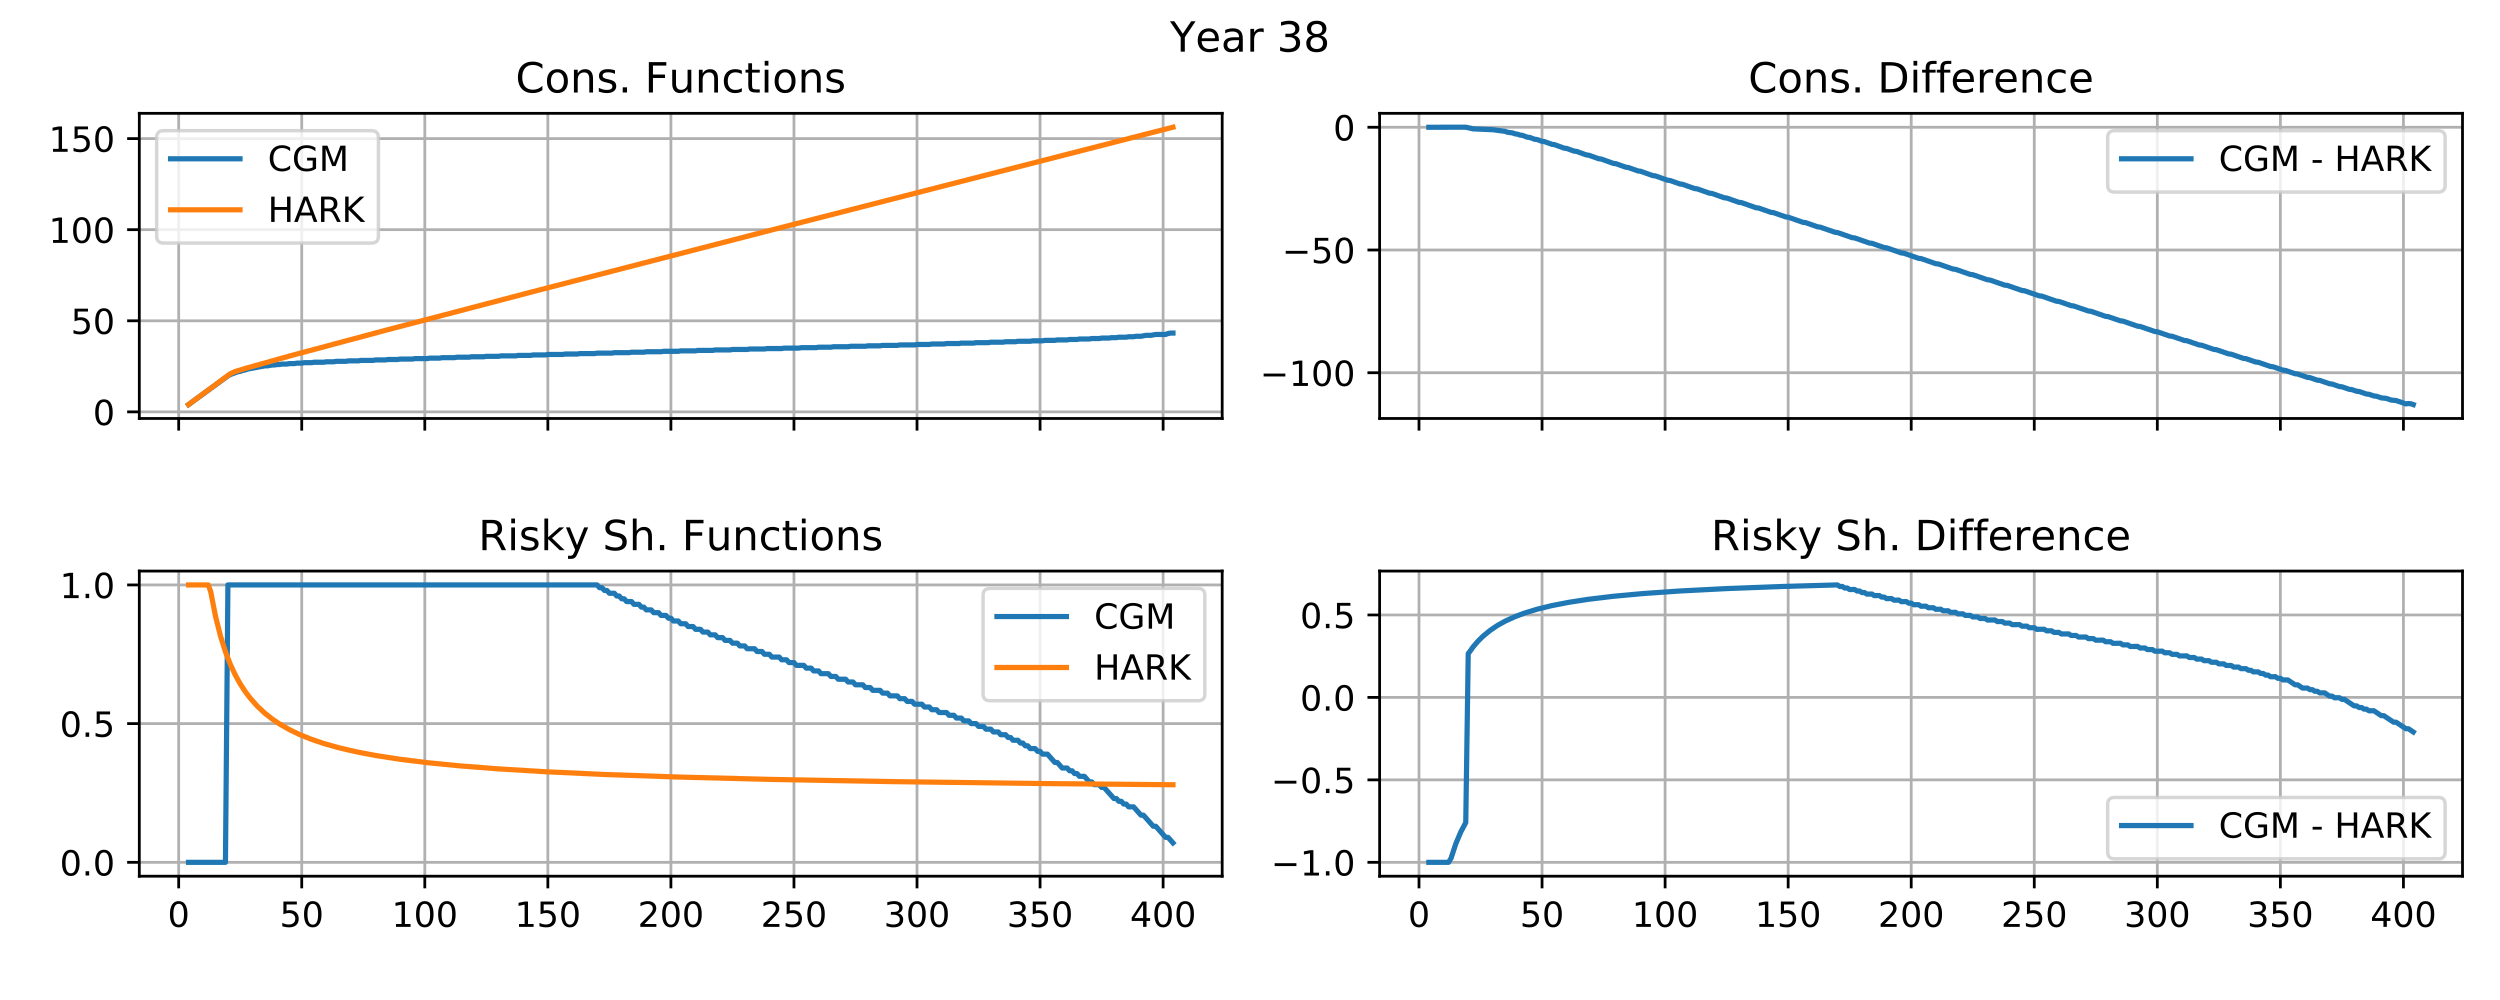 <?xml version="1.0" encoding="utf-8" standalone="no"?>
<!DOCTYPE svg PUBLIC "-//W3C//DTD SVG 1.1//EN"
  "http://www.w3.org/Graphics/SVG/1.1/DTD/svg11.dtd">
<!-- Created with matplotlib (https://matplotlib.org/) -->
<svg height="288pt" version="1.1" viewBox="0 0 720 288" width="720pt" xmlns="http://www.w3.org/2000/svg" xmlns:xlink="http://www.w3.org/1999/xlink">
 <defs>
  <style type="text/css">
*{stroke-linecap:butt;stroke-linejoin:round;}
  </style>
 </defs>
 <g id="figure_1">
  <g id="patch_1">
   <path d="M 0 288 
L 720 288 
L 720 0 
L 0 0 
z
" style="fill:#ffffff;"/>
  </g>
  <g id="axes_1">
   <g id="patch_2">
    <path d="M 40.12 120.522 
L 351.99 120.522 
L 351.99 32.64 
L 40.12 32.64 
z
" style="fill:#ffffff;"/>
   </g>
   <g id="matplotlib.axis_1">
    <g id="xtick_1">
     <g id="line2d_1">
      <path clip-path="url(#p20acaf4706)" d="M 51.461 120.522 
L 51.461 32.64 
" style="fill:none;stroke:#b0b0b0;stroke-linecap:square;stroke-width:0.8;"/>
     </g>
     <g id="line2d_2">
      <defs>
       <path d="M 0 0 
L 0 3.5 
" id="m2aba279817" style="stroke:#000000;stroke-width:0.8;"/>
      </defs>
      <g>
       <use style="stroke:#000000;stroke-width:0.8;" x="51.461" xlink:href="#m2aba279817" y="120.522"/>
      </g>
     </g>
    </g>
    <g id="xtick_2">
     <g id="line2d_3">
      <path clip-path="url(#p20acaf4706)" d="M 86.9 120.522 
L 86.9 32.64 
" style="fill:none;stroke:#b0b0b0;stroke-linecap:square;stroke-width:0.8;"/>
     </g>
     <g id="line2d_4">
      <g>
       <use style="stroke:#000000;stroke-width:0.8;" x="86.9" xlink:href="#m2aba279817" y="120.522"/>
      </g>
     </g>
    </g>
    <g id="xtick_3">
     <g id="line2d_5">
      <path clip-path="url(#p20acaf4706)" d="M 122.34 120.522 
L 122.34 32.64 
" style="fill:none;stroke:#b0b0b0;stroke-linecap:square;stroke-width:0.8;"/>
     </g>
     <g id="line2d_6">
      <g>
       <use style="stroke:#000000;stroke-width:0.8;" x="122.34" xlink:href="#m2aba279817" y="120.522"/>
      </g>
     </g>
    </g>
    <g id="xtick_4">
     <g id="line2d_7">
      <path clip-path="url(#p20acaf4706)" d="M 157.78 120.522 
L 157.78 32.64 
" style="fill:none;stroke:#b0b0b0;stroke-linecap:square;stroke-width:0.8;"/>
     </g>
     <g id="line2d_8">
      <g>
       <use style="stroke:#000000;stroke-width:0.8;" x="157.78" xlink:href="#m2aba279817" y="120.522"/>
      </g>
     </g>
    </g>
    <g id="xtick_5">
     <g id="line2d_9">
      <path clip-path="url(#p20acaf4706)" d="M 193.22 120.522 
L 193.22 32.64 
" style="fill:none;stroke:#b0b0b0;stroke-linecap:square;stroke-width:0.8;"/>
     </g>
     <g id="line2d_10">
      <g>
       <use style="stroke:#000000;stroke-width:0.8;" x="193.22" xlink:href="#m2aba279817" y="120.522"/>
      </g>
     </g>
    </g>
    <g id="xtick_6">
     <g id="line2d_11">
      <path clip-path="url(#p20acaf4706)" d="M 228.66 120.522 
L 228.66 32.64 
" style="fill:none;stroke:#b0b0b0;stroke-linecap:square;stroke-width:0.8;"/>
     </g>
     <g id="line2d_12">
      <g>
       <use style="stroke:#000000;stroke-width:0.8;" x="228.66" xlink:href="#m2aba279817" y="120.522"/>
      </g>
     </g>
    </g>
    <g id="xtick_7">
     <g id="line2d_13">
      <path clip-path="url(#p20acaf4706)" d="M 264.099 120.522 
L 264.099 32.64 
" style="fill:none;stroke:#b0b0b0;stroke-linecap:square;stroke-width:0.8;"/>
     </g>
     <g id="line2d_14">
      <g>
       <use style="stroke:#000000;stroke-width:0.8;" x="264.099" xlink:href="#m2aba279817" y="120.522"/>
      </g>
     </g>
    </g>
    <g id="xtick_8">
     <g id="line2d_15">
      <path clip-path="url(#p20acaf4706)" d="M 299.539 120.522 
L 299.539 32.64 
" style="fill:none;stroke:#b0b0b0;stroke-linecap:square;stroke-width:0.8;"/>
     </g>
     <g id="line2d_16">
      <g>
       <use style="stroke:#000000;stroke-width:0.8;" x="299.539" xlink:href="#m2aba279817" y="120.522"/>
      </g>
     </g>
    </g>
    <g id="xtick_9">
     <g id="line2d_17">
      <path clip-path="url(#p20acaf4706)" d="M 334.979 120.522 
L 334.979 32.64 
" style="fill:none;stroke:#b0b0b0;stroke-linecap:square;stroke-width:0.8;"/>
     </g>
     <g id="line2d_18">
      <g>
       <use style="stroke:#000000;stroke-width:0.8;" x="334.979" xlink:href="#m2aba279817" y="120.522"/>
      </g>
     </g>
    </g>
   </g>
   <g id="matplotlib.axis_2">
    <g id="ytick_1">
     <g id="line2d_19">
      <path clip-path="url(#p20acaf4706)" d="M 40.12 118.623 
L 351.99 118.623 
" style="fill:none;stroke:#b0b0b0;stroke-linecap:square;stroke-width:0.8;"/>
     </g>
     <g id="line2d_20">
      <defs>
       <path d="M 0 0 
L -3.5 0 
" id="m3379ec8895" style="stroke:#000000;stroke-width:0.8;"/>
      </defs>
      <g>
       <use style="stroke:#000000;stroke-width:0.8;" x="40.12" xlink:href="#m3379ec8895" y="118.623"/>
      </g>
     </g>
     <g id="text_1">
      <!-- 0 -->
      <defs>
       <path d="M 31.781 66.406 
Q 24.172 66.406 20.328 58.906 
Q 16.5 51.422 16.5 36.375 
Q 16.5 21.391 20.328 13.891 
Q 24.172 6.391 31.781 6.391 
Q 39.453 6.391 43.281 13.891 
Q 47.125 21.391 47.125 36.375 
Q 47.125 51.422 43.281 58.906 
Q 39.453 66.406 31.781 66.406 
z
M 31.781 74.219 
Q 44.047 74.219 50.516 64.516 
Q 56.984 54.828 56.984 36.375 
Q 56.984 17.969 50.516 8.266 
Q 44.047 -1.422 31.781 -1.422 
Q 19.531 -1.422 13.062 8.266 
Q 6.594 17.969 6.594 36.375 
Q 6.594 54.828 13.062 64.516 
Q 19.531 74.219 31.781 74.219 
z
" id="DejaVuSans-48"/>
      </defs>
      <g transform="translate(26.758 122.422)scale(0.1 -0.1)">
       <use xlink:href="#DejaVuSans-48"/>
      </g>
     </g>
    </g>
    <g id="ytick_2">
     <g id="line2d_21">
      <path clip-path="url(#p20acaf4706)" d="M 40.12 92.386 
L 351.99 92.386 
" style="fill:none;stroke:#b0b0b0;stroke-linecap:square;stroke-width:0.8;"/>
     </g>
     <g id="line2d_22">
      <g>
       <use style="stroke:#000000;stroke-width:0.8;" x="40.12" xlink:href="#m3379ec8895" y="92.386"/>
      </g>
     </g>
     <g id="text_2">
      <!-- 50 -->
      <defs>
       <path d="M 10.797 72.906 
L 49.516 72.906 
L 49.516 64.594 
L 19.828 64.594 
L 19.828 46.734 
Q 21.969 47.469 24.109 47.828 
Q 26.266 48.188 28.422 48.188 
Q 40.625 48.188 47.75 41.5 
Q 54.891 34.812 54.891 23.391 
Q 54.891 11.625 47.562 5.094 
Q 40.234 -1.422 26.906 -1.422 
Q 22.312 -1.422 17.547 -0.641 
Q 12.797 0.141 7.719 1.703 
L 7.719 11.625 
Q 12.109 9.234 16.797 8.062 
Q 21.484 6.891 26.703 6.891 
Q 35.156 6.891 40.078 11.328 
Q 45.016 15.766 45.016 23.391 
Q 45.016 31 40.078 35.438 
Q 35.156 39.891 26.703 39.891 
Q 22.75 39.891 18.812 39.016 
Q 14.891 38.141 10.797 36.281 
z
" id="DejaVuSans-53"/>
      </defs>
      <g transform="translate(20.395 96.185)scale(0.1 -0.1)">
       <use xlink:href="#DejaVuSans-53"/>
       <use x="63.623" xlink:href="#DejaVuSans-48"/>
      </g>
     </g>
    </g>
    <g id="ytick_3">
     <g id="line2d_23">
      <path clip-path="url(#p20acaf4706)" d="M 40.12 66.148 
L 351.99 66.148 
" style="fill:none;stroke:#b0b0b0;stroke-linecap:square;stroke-width:0.8;"/>
     </g>
     <g id="line2d_24">
      <g>
       <use style="stroke:#000000;stroke-width:0.8;" x="40.12" xlink:href="#m3379ec8895" y="66.148"/>
      </g>
     </g>
     <g id="text_3">
      <!-- 100 -->
      <defs>
       <path d="M 12.406 8.297 
L 28.516 8.297 
L 28.516 63.922 
L 10.984 60.406 
L 10.984 69.391 
L 28.422 72.906 
L 38.281 72.906 
L 38.281 8.297 
L 54.391 8.297 
L 54.391 0 
L 12.406 0 
z
" id="DejaVuSans-49"/>
      </defs>
      <g transform="translate(14.033 69.947)scale(0.1 -0.1)">
       <use xlink:href="#DejaVuSans-49"/>
       <use x="63.623" xlink:href="#DejaVuSans-48"/>
       <use x="127.246" xlink:href="#DejaVuSans-48"/>
      </g>
     </g>
    </g>
    <g id="ytick_4">
     <g id="line2d_25">
      <path clip-path="url(#p20acaf4706)" d="M 40.12 39.91 
L 351.99 39.91 
" style="fill:none;stroke:#b0b0b0;stroke-linecap:square;stroke-width:0.8;"/>
     </g>
     <g id="line2d_26">
      <g>
       <use style="stroke:#000000;stroke-width:0.8;" x="40.12" xlink:href="#m3379ec8895" y="39.91"/>
      </g>
     </g>
     <g id="text_4">
      <!-- 150 -->
      <g transform="translate(14.033 43.71)scale(0.1 -0.1)">
       <use xlink:href="#DejaVuSans-49"/>
       <use x="63.623" xlink:href="#DejaVuSans-53"/>
       <use x="127.246" xlink:href="#DejaVuSans-48"/>
      </g>
     </g>
    </g>
   </g>
   <g id="line2d_27">
    <path clip-path="url(#p20acaf4706)" d="M 54.296 116.524 
L 65.637 108.259 
L 66.345 107.866 
L 68.472 107.079 
L 69.181 106.947 
L 69.889 106.685 
L 70.598 106.554 
L 71.307 106.292 
L 76.269 105.373 
L 76.977 105.373 
L 78.395 105.111 
L 79.104 105.111 
L 79.813 104.98 
L 80.521 104.98 
L 81.23 104.848 
L 82.648 104.848 
L 83.357 104.717 
L 84.774 104.717 
L 85.483 104.586 
L 86.9 104.586 
L 87.609 104.455 
L 89.736 104.455 
L 90.444 104.324 
L 93.28 104.324 
L 93.988 104.193 
L 96.115 104.193 
L 96.824 104.061 
L 99.659 104.061 
L 100.368 103.93 
L 103.203 103.93 
L 103.912 103.799 
L 107.456 103.799 
L 108.164 103.668 
L 111 103.668 
L 111.708 103.537 
L 114.544 103.537 
L 115.252 103.405 
L 118.796 103.405 
L 119.505 103.274 
L 123.049 103.274 
L 123.758 103.143 
L 126.593 103.143 
L 127.302 103.012 
L 130.846 103.012 
L 131.555 102.881 
L 135.099 102.881 
L 135.807 102.749 
L 139.351 102.749 
L 140.06 102.618 
L 143.604 102.618 
L 144.313 102.487 
L 148.566 102.487 
L 149.274 102.356 
L 152.818 102.356 
L 153.527 102.225 
L 157.071 102.225 
L 157.78 102.094 
L 162.033 102.094 
L 162.742 101.962 
L 166.286 101.962 
L 166.994 101.831 
L 171.247 101.831 
L 171.956 101.7 
L 176.209 101.7 
L 176.918 101.569 
L 181.17 101.569 
L 181.879 101.438 
L 185.423 101.438 
L 186.132 101.306 
L 190.385 101.306 
L 191.093 101.175 
L 195.346 101.175 
L 196.055 101.044 
L 200.308 101.044 
L 201.017 100.913 
L 205.269 100.913 
L 205.978 100.782 
L 210.231 100.782 
L 210.94 100.65 
L 215.192 100.65 
L 215.901 100.519 
L 220.154 100.519 
L 220.863 100.388 
L 225.116 100.388 
L 225.824 100.257 
L 230.077 100.257 
L 230.786 100.126 
L 235.039 100.126 
L 235.748 99.995 
L 239.292 99.995 
L 240 99.863 
L 244.253 99.863 
L 244.962 99.732 
L 249.215 99.732 
L 249.923 99.601 
L 253.467 99.601 
L 254.176 99.47 
L 258.429 99.47 
L 259.138 99.339 
L 263.391 99.339 
L 264.099 99.207 
L 267.643 99.207 
L 268.352 99.076 
L 271.896 99.076 
L 272.605 98.945 
L 276.149 98.945 
L 276.858 98.814 
L 280.402 98.814 
L 281.11 98.683 
L 284.654 98.683 
L 285.363 98.551 
L 288.907 98.551 
L 289.616 98.42 
L 292.451 98.42 
L 293.16 98.289 
L 296.704 98.289 
L 297.413 98.158 
L 300.248 98.158 
L 300.957 98.027 
L 303.792 98.027 
L 304.501 97.896 
L 307.336 97.896 
L 308.045 97.764 
L 310.171 97.764 
L 310.88 97.633 
L 313.715 97.633 
L 314.424 97.502 
L 316.55 97.502 
L 317.259 97.371 
L 319.385 97.371 
L 320.094 97.24 
L 321.512 97.24 
L 322.221 97.108 
L 324.347 97.108 
L 325.056 96.977 
L 326.473 96.977 
L 327.182 96.846 
L 328.6 96.846 
L 330.017 96.584 
L 331.435 96.584 
L 332.853 96.321 
L 335.688 96.321 
L 336.397 96.059 
L 337.105 95.928 
L 337.814 95.928 
L 337.814 95.928 
" style="fill:none;stroke:#1f77b4;stroke-linecap:square;stroke-width:1.5;"/>
   </g>
   <g id="line2d_28">
    <path clip-path="url(#p20acaf4706)" d="M 54.296 116.527 
L 66.345 107.618 
L 67.763 106.983 
L 70.598 106.116 
L 83.357 102.538 
L 111 95.131 
L 153.527 83.981 
L 220.154 66.765 
L 331.435 38.264 
L 337.814 36.635 
L 337.814 36.635 
" style="fill:none;stroke:#ff7f0e;stroke-linecap:square;stroke-width:1.5;"/>
   </g>
   <g id="patch_3">
    <path d="M 40.12 120.522 
L 40.12 32.64 
" style="fill:none;stroke:#000000;stroke-linecap:square;stroke-linejoin:miter;stroke-width:0.8;"/>
   </g>
   <g id="patch_4">
    <path d="M 351.99 120.522 
L 351.99 32.64 
" style="fill:none;stroke:#000000;stroke-linecap:square;stroke-linejoin:miter;stroke-width:0.8;"/>
   </g>
   <g id="patch_5">
    <path d="M 40.12 120.522 
L 351.99 120.522 
" style="fill:none;stroke:#000000;stroke-linecap:square;stroke-linejoin:miter;stroke-width:0.8;"/>
   </g>
   <g id="patch_6">
    <path d="M 40.12 32.64 
L 351.99 32.64 
" style="fill:none;stroke:#000000;stroke-linecap:square;stroke-linejoin:miter;stroke-width:0.8;"/>
   </g>
   <g id="text_5">
    <!-- Cons. Functions -->
    <defs>
     <path d="M 64.406 67.281 
L 64.406 56.891 
Q 59.422 61.531 53.781 63.812 
Q 48.141 66.109 41.797 66.109 
Q 29.297 66.109 22.656 58.469 
Q 16.016 50.828 16.016 36.375 
Q 16.016 21.969 22.656 14.328 
Q 29.297 6.688 41.797 6.688 
Q 48.141 6.688 53.781 8.984 
Q 59.422 11.281 64.406 15.922 
L 64.406 5.609 
Q 59.234 2.094 53.438 0.328 
Q 47.656 -1.422 41.219 -1.422 
Q 24.656 -1.422 15.125 8.703 
Q 5.609 18.844 5.609 36.375 
Q 5.609 53.953 15.125 64.078 
Q 24.656 74.219 41.219 74.219 
Q 47.75 74.219 53.531 72.484 
Q 59.328 70.75 64.406 67.281 
z
" id="DejaVuSans-67"/>
     <path d="M 30.609 48.391 
Q 23.391 48.391 19.188 42.75 
Q 14.984 37.109 14.984 27.297 
Q 14.984 17.484 19.156 11.844 
Q 23.344 6.203 30.609 6.203 
Q 37.797 6.203 41.984 11.859 
Q 46.188 17.531 46.188 27.297 
Q 46.188 37.016 41.984 42.703 
Q 37.797 48.391 30.609 48.391 
z
M 30.609 56 
Q 42.328 56 49.016 48.375 
Q 55.719 40.766 55.719 27.297 
Q 55.719 13.875 49.016 6.219 
Q 42.328 -1.422 30.609 -1.422 
Q 18.844 -1.422 12.172 6.219 
Q 5.516 13.875 5.516 27.297 
Q 5.516 40.766 12.172 48.375 
Q 18.844 56 30.609 56 
z
" id="DejaVuSans-111"/>
     <path d="M 54.891 33.016 
L 54.891 0 
L 45.906 0 
L 45.906 32.719 
Q 45.906 40.484 42.875 44.328 
Q 39.844 48.188 33.797 48.188 
Q 26.516 48.188 22.312 43.547 
Q 18.109 38.922 18.109 30.906 
L 18.109 0 
L 9.078 0 
L 9.078 54.688 
L 18.109 54.688 
L 18.109 46.188 
Q 21.344 51.125 25.703 53.562 
Q 30.078 56 35.797 56 
Q 45.219 56 50.047 50.172 
Q 54.891 44.344 54.891 33.016 
z
" id="DejaVuSans-110"/>
     <path d="M 44.281 53.078 
L 44.281 44.578 
Q 40.484 46.531 36.375 47.5 
Q 32.281 48.484 27.875 48.484 
Q 21.188 48.484 17.844 46.438 
Q 14.5 44.391 14.5 40.281 
Q 14.5 37.156 16.891 35.375 
Q 19.281 33.594 26.516 31.984 
L 29.594 31.297 
Q 39.156 29.25 43.188 25.516 
Q 47.219 21.781 47.219 15.094 
Q 47.219 7.469 41.188 3.016 
Q 35.156 -1.422 24.609 -1.422 
Q 20.219 -1.422 15.453 -0.562 
Q 10.688 0.297 5.422 2 
L 5.422 11.281 
Q 10.406 8.688 15.234 7.391 
Q 20.062 6.109 24.812 6.109 
Q 31.156 6.109 34.562 8.281 
Q 37.984 10.453 37.984 14.406 
Q 37.984 18.062 35.516 20.016 
Q 33.062 21.969 24.703 23.781 
L 21.578 24.516 
Q 13.234 26.266 9.516 29.906 
Q 5.812 33.547 5.812 39.891 
Q 5.812 47.609 11.281 51.797 
Q 16.75 56 26.812 56 
Q 31.781 56 36.172 55.266 
Q 40.578 54.547 44.281 53.078 
z
" id="DejaVuSans-115"/>
     <path d="M 10.688 12.406 
L 21 12.406 
L 21 0 
L 10.688 0 
z
" id="DejaVuSans-46"/>
     <path id="DejaVuSans-32"/>
     <path d="M 9.812 72.906 
L 51.703 72.906 
L 51.703 64.594 
L 19.672 64.594 
L 19.672 43.109 
L 48.578 43.109 
L 48.578 34.812 
L 19.672 34.812 
L 19.672 0 
L 9.812 0 
z
" id="DejaVuSans-70"/>
     <path d="M 8.5 21.578 
L 8.5 54.688 
L 17.484 54.688 
L 17.484 21.922 
Q 17.484 14.156 20.5 10.266 
Q 23.531 6.391 29.594 6.391 
Q 36.859 6.391 41.078 11.031 
Q 45.312 15.672 45.312 23.688 
L 45.312 54.688 
L 54.297 54.688 
L 54.297 0 
L 45.312 0 
L 45.312 8.406 
Q 42.047 3.422 37.719 1 
Q 33.406 -1.422 27.688 -1.422 
Q 18.266 -1.422 13.375 4.438 
Q 8.5 10.297 8.5 21.578 
z
M 31.109 56 
z
" id="DejaVuSans-117"/>
     <path d="M 48.781 52.594 
L 48.781 44.188 
Q 44.969 46.297 41.141 47.344 
Q 37.312 48.391 33.406 48.391 
Q 24.656 48.391 19.812 42.844 
Q 14.984 37.312 14.984 27.297 
Q 14.984 17.281 19.812 11.734 
Q 24.656 6.203 33.406 6.203 
Q 37.312 6.203 41.141 7.25 
Q 44.969 8.297 48.781 10.406 
L 48.781 2.094 
Q 45.016 0.344 40.984 -0.531 
Q 36.969 -1.422 32.422 -1.422 
Q 20.062 -1.422 12.781 6.344 
Q 5.516 14.109 5.516 27.297 
Q 5.516 40.672 12.859 48.328 
Q 20.219 56 33.016 56 
Q 37.156 56 41.109 55.141 
Q 45.062 54.297 48.781 52.594 
z
" id="DejaVuSans-99"/>
     <path d="M 18.312 70.219 
L 18.312 54.688 
L 36.812 54.688 
L 36.812 47.703 
L 18.312 47.703 
L 18.312 18.016 
Q 18.312 11.328 20.141 9.422 
Q 21.969 7.516 27.594 7.516 
L 36.812 7.516 
L 36.812 0 
L 27.594 0 
Q 17.188 0 13.234 3.875 
Q 9.281 7.766 9.281 18.016 
L 9.281 47.703 
L 2.688 47.703 
L 2.688 54.688 
L 9.281 54.688 
L 9.281 70.219 
z
" id="DejaVuSans-116"/>
     <path d="M 9.422 54.688 
L 18.406 54.688 
L 18.406 0 
L 9.422 0 
z
M 9.422 75.984 
L 18.406 75.984 
L 18.406 64.594 
L 9.422 64.594 
z
" id="DejaVuSans-105"/>
    </defs>
    <g transform="translate(148.483 26.64)scale(0.12 -0.12)">
     <use xlink:href="#DejaVuSans-67"/>
     <use x="69.824" xlink:href="#DejaVuSans-111"/>
     <use x="131.006" xlink:href="#DejaVuSans-110"/>
     <use x="194.385" xlink:href="#DejaVuSans-115"/>
     <use x="246.484" xlink:href="#DejaVuSans-46"/>
     <use x="278.271" xlink:href="#DejaVuSans-32"/>
     <use x="310.059" xlink:href="#DejaVuSans-70"/>
     <use x="367.5" xlink:href="#DejaVuSans-117"/>
     <use x="430.879" xlink:href="#DejaVuSans-110"/>
     <use x="494.258" xlink:href="#DejaVuSans-99"/>
     <use x="549.238" xlink:href="#DejaVuSans-116"/>
     <use x="588.447" xlink:href="#DejaVuSans-105"/>
     <use x="616.23" xlink:href="#DejaVuSans-111"/>
     <use x="677.412" xlink:href="#DejaVuSans-110"/>
     <use x="740.791" xlink:href="#DejaVuSans-115"/>
    </g>
   </g>
   <g id="legend_1">
    <g id="patch_7">
     <path d="M 47.12 69.996 
L 106.987 69.996 
Q 108.987 69.996 108.987 67.996 
L 108.987 39.64 
Q 108.987 37.64 106.987 37.64 
L 47.12 37.64 
Q 45.12 37.64 45.12 39.64 
L 45.12 67.996 
Q 45.12 69.996 47.12 69.996 
z
" style="fill:#ffffff;opacity:0.8;stroke:#cccccc;stroke-linejoin:miter;"/>
    </g>
    <g id="line2d_29">
     <path d="M 49.12 45.738 
L 69.12 45.738 
" style="fill:none;stroke:#1f77b4;stroke-linecap:square;stroke-width:1.5;"/>
    </g>
    <g id="line2d_30"/>
    <g id="text_6">
     <!-- CGM -->
     <defs>
      <path d="M 59.516 10.406 
L 59.516 29.984 
L 43.406 29.984 
L 43.406 38.094 
L 69.281 38.094 
L 69.281 6.781 
Q 63.578 2.734 56.688 0.656 
Q 49.812 -1.422 42 -1.422 
Q 24.906 -1.422 15.25 8.562 
Q 5.609 18.562 5.609 36.375 
Q 5.609 54.25 15.25 64.234 
Q 24.906 74.219 42 74.219 
Q 49.125 74.219 55.547 72.453 
Q 61.969 70.703 67.391 67.281 
L 67.391 56.781 
Q 61.922 61.422 55.766 63.766 
Q 49.609 66.109 42.828 66.109 
Q 29.438 66.109 22.719 58.641 
Q 16.016 51.172 16.016 36.375 
Q 16.016 21.625 22.719 14.156 
Q 29.438 6.688 42.828 6.688 
Q 48.047 6.688 52.141 7.594 
Q 56.25 8.5 59.516 10.406 
z
" id="DejaVuSans-71"/>
      <path d="M 9.812 72.906 
L 24.516 72.906 
L 43.109 23.297 
L 61.812 72.906 
L 76.516 72.906 
L 76.516 0 
L 66.891 0 
L 66.891 64.016 
L 48.094 14.016 
L 38.188 14.016 
L 19.391 64.016 
L 19.391 0 
L 9.812 0 
z
" id="DejaVuSans-77"/>
     </defs>
     <g transform="translate(77.12 49.238)scale(0.1 -0.1)">
      <use xlink:href="#DejaVuSans-67"/>
      <use x="69.824" xlink:href="#DejaVuSans-71"/>
      <use x="147.314" xlink:href="#DejaVuSans-77"/>
     </g>
    </g>
    <g id="line2d_31">
     <path d="M 49.12 60.417 
L 69.12 60.417 
" style="fill:none;stroke:#ff7f0e;stroke-linecap:square;stroke-width:1.5;"/>
    </g>
    <g id="line2d_32"/>
    <g id="text_7">
     <!-- HARK -->
     <defs>
      <path d="M 9.812 72.906 
L 19.672 72.906 
L 19.672 43.016 
L 55.516 43.016 
L 55.516 72.906 
L 65.375 72.906 
L 65.375 0 
L 55.516 0 
L 55.516 34.719 
L 19.672 34.719 
L 19.672 0 
L 9.812 0 
z
" id="DejaVuSans-72"/>
      <path d="M 34.188 63.188 
L 20.797 26.906 
L 47.609 26.906 
z
M 28.609 72.906 
L 39.797 72.906 
L 67.578 0 
L 57.328 0 
L 50.688 18.703 
L 17.828 18.703 
L 11.188 0 
L 0.781 0 
z
" id="DejaVuSans-65"/>
      <path d="M 44.391 34.188 
Q 47.562 33.109 50.562 29.594 
Q 53.562 26.078 56.594 19.922 
L 66.609 0 
L 56 0 
L 46.688 18.703 
Q 43.062 26.031 39.672 28.422 
Q 36.281 30.812 30.422 30.812 
L 19.672 30.812 
L 19.672 0 
L 9.812 0 
L 9.812 72.906 
L 32.078 72.906 
Q 44.578 72.906 50.734 67.672 
Q 56.891 62.453 56.891 51.906 
Q 56.891 45.016 53.688 40.469 
Q 50.484 35.938 44.391 34.188 
z
M 19.672 64.797 
L 19.672 38.922 
L 32.078 38.922 
Q 39.203 38.922 42.844 42.219 
Q 46.484 45.516 46.484 51.906 
Q 46.484 58.297 42.844 61.547 
Q 39.203 64.797 32.078 64.797 
z
" id="DejaVuSans-82"/>
      <path d="M 9.812 72.906 
L 19.672 72.906 
L 19.672 42.094 
L 52.391 72.906 
L 65.094 72.906 
L 28.906 38.922 
L 67.672 0 
L 54.688 0 
L 19.672 35.109 
L 19.672 0 
L 9.812 0 
z
" id="DejaVuSans-75"/>
     </defs>
     <g transform="translate(77.12 63.917)scale(0.1 -0.1)">
      <use xlink:href="#DejaVuSans-72"/>
      <use x="75.195" xlink:href="#DejaVuSans-65"/>
      <use x="143.604" xlink:href="#DejaVuSans-82"/>
      <use x="213.086" xlink:href="#DejaVuSans-75"/>
     </g>
    </g>
   </g>
  </g>
  <g id="axes_2">
   <g id="patch_8">
    <path d="M 397.33 120.522 
L 709.2 120.522 
L 709.2 32.64 
L 397.33 32.64 
z
" style="fill:#ffffff;"/>
   </g>
   <g id="matplotlib.axis_3">
    <g id="xtick_10">
     <g id="line2d_33">
      <path clip-path="url(#pa2e497b1a7)" d="M 408.671 120.522 
L 408.671 32.64 
" style="fill:none;stroke:#b0b0b0;stroke-linecap:square;stroke-width:0.8;"/>
     </g>
     <g id="line2d_34">
      <g>
       <use style="stroke:#000000;stroke-width:0.8;" x="408.671" xlink:href="#m2aba279817" y="120.522"/>
      </g>
     </g>
    </g>
    <g id="xtick_11">
     <g id="line2d_35">
      <path clip-path="url(#pa2e497b1a7)" d="M 444.111 120.522 
L 444.111 32.64 
" style="fill:none;stroke:#b0b0b0;stroke-linecap:square;stroke-width:0.8;"/>
     </g>
     <g id="line2d_36">
      <g>
       <use style="stroke:#000000;stroke-width:0.8;" x="444.111" xlink:href="#m2aba279817" y="120.522"/>
      </g>
     </g>
    </g>
    <g id="xtick_12">
     <g id="line2d_37">
      <path clip-path="url(#pa2e497b1a7)" d="M 479.55 120.522 
L 479.55 32.64 
" style="fill:none;stroke:#b0b0b0;stroke-linecap:square;stroke-width:0.8;"/>
     </g>
     <g id="line2d_38">
      <g>
       <use style="stroke:#000000;stroke-width:0.8;" x="479.55" xlink:href="#m2aba279817" y="120.522"/>
      </g>
     </g>
    </g>
    <g id="xtick_13">
     <g id="line2d_39">
      <path clip-path="url(#pa2e497b1a7)" d="M 514.99 120.522 
L 514.99 32.64 
" style="fill:none;stroke:#b0b0b0;stroke-linecap:square;stroke-width:0.8;"/>
     </g>
     <g id="line2d_40">
      <g>
       <use style="stroke:#000000;stroke-width:0.8;" x="514.99" xlink:href="#m2aba279817" y="120.522"/>
      </g>
     </g>
    </g>
    <g id="xtick_14">
     <g id="line2d_41">
      <path clip-path="url(#pa2e497b1a7)" d="M 550.43 120.522 
L 550.43 32.64 
" style="fill:none;stroke:#b0b0b0;stroke-linecap:square;stroke-width:0.8;"/>
     </g>
     <g id="line2d_42">
      <g>
       <use style="stroke:#000000;stroke-width:0.8;" x="550.43" xlink:href="#m2aba279817" y="120.522"/>
      </g>
     </g>
    </g>
    <g id="xtick_15">
     <g id="line2d_43">
      <path clip-path="url(#pa2e497b1a7)" d="M 585.87 120.522 
L 585.87 32.64 
" style="fill:none;stroke:#b0b0b0;stroke-linecap:square;stroke-width:0.8;"/>
     </g>
     <g id="line2d_44">
      <g>
       <use style="stroke:#000000;stroke-width:0.8;" x="585.87" xlink:href="#m2aba279817" y="120.522"/>
      </g>
     </g>
    </g>
    <g id="xtick_16">
     <g id="line2d_45">
      <path clip-path="url(#pa2e497b1a7)" d="M 621.309 120.522 
L 621.309 32.64 
" style="fill:none;stroke:#b0b0b0;stroke-linecap:square;stroke-width:0.8;"/>
     </g>
     <g id="line2d_46">
      <g>
       <use style="stroke:#000000;stroke-width:0.8;" x="621.309" xlink:href="#m2aba279817" y="120.522"/>
      </g>
     </g>
    </g>
    <g id="xtick_17">
     <g id="line2d_47">
      <path clip-path="url(#pa2e497b1a7)" d="M 656.749 120.522 
L 656.749 32.64 
" style="fill:none;stroke:#b0b0b0;stroke-linecap:square;stroke-width:0.8;"/>
     </g>
     <g id="line2d_48">
      <g>
       <use style="stroke:#000000;stroke-width:0.8;" x="656.749" xlink:href="#m2aba279817" y="120.522"/>
      </g>
     </g>
    </g>
    <g id="xtick_18">
     <g id="line2d_49">
      <path clip-path="url(#pa2e497b1a7)" d="M 692.189 120.522 
L 692.189 32.64 
" style="fill:none;stroke:#b0b0b0;stroke-linecap:square;stroke-width:0.8;"/>
     </g>
     <g id="line2d_50">
      <g>
       <use style="stroke:#000000;stroke-width:0.8;" x="692.189" xlink:href="#m2aba279817" y="120.522"/>
      </g>
     </g>
    </g>
   </g>
   <g id="matplotlib.axis_4">
    <g id="ytick_5">
     <g id="line2d_51">
      <path clip-path="url(#pa2e497b1a7)" d="M 397.33 107.343 
L 709.2 107.343 
" style="fill:none;stroke:#b0b0b0;stroke-linecap:square;stroke-width:0.8;"/>
     </g>
     <g id="line2d_52">
      <g>
       <use style="stroke:#000000;stroke-width:0.8;" x="397.33" xlink:href="#m3379ec8895" y="107.343"/>
      </g>
     </g>
     <g id="text_8">
      <!-- −100 -->
      <defs>
       <path d="M 10.594 35.5 
L 73.188 35.5 
L 73.188 27.203 
L 10.594 27.203 
z
" id="DejaVuSans-8722"/>
      </defs>
      <g transform="translate(362.863 111.142)scale(0.1 -0.1)">
       <use xlink:href="#DejaVuSans-8722"/>
       <use x="83.789" xlink:href="#DejaVuSans-49"/>
       <use x="147.412" xlink:href="#DejaVuSans-48"/>
       <use x="211.035" xlink:href="#DejaVuSans-48"/>
      </g>
     </g>
    </g>
    <g id="ytick_6">
     <g id="line2d_53">
      <path clip-path="url(#pa2e497b1a7)" d="M 397.33 71.997 
L 709.2 71.997 
" style="fill:none;stroke:#b0b0b0;stroke-linecap:square;stroke-width:0.8;"/>
     </g>
     <g id="line2d_54">
      <g>
       <use style="stroke:#000000;stroke-width:0.8;" x="397.33" xlink:href="#m3379ec8895" y="71.997"/>
      </g>
     </g>
     <g id="text_9">
      <!-- −50 -->
      <g transform="translate(369.225 75.797)scale(0.1 -0.1)">
       <use xlink:href="#DejaVuSans-8722"/>
       <use x="83.789" xlink:href="#DejaVuSans-53"/>
       <use x="147.412" xlink:href="#DejaVuSans-48"/>
      </g>
     </g>
    </g>
    <g id="ytick_7">
     <g id="line2d_55">
      <path clip-path="url(#pa2e497b1a7)" d="M 397.33 36.652 
L 709.2 36.652 
" style="fill:none;stroke:#b0b0b0;stroke-linecap:square;stroke-width:0.8;"/>
     </g>
     <g id="line2d_56">
      <g>
       <use style="stroke:#000000;stroke-width:0.8;" x="397.33" xlink:href="#m3379ec8895" y="36.652"/>
      </g>
     </g>
     <g id="text_10">
      <!-- 0 -->
      <g transform="translate(383.967 40.451)scale(0.1 -0.1)">
       <use xlink:href="#DejaVuSans-48"/>
      </g>
     </g>
    </g>
   </g>
   <g id="line2d_57">
    <path clip-path="url(#pa2e497b1a7)" d="M 411.506 36.649 
L 422.138 36.635 
L 424.264 37.115 
L 429.935 37.36 
L 433.479 37.83 
L 434.187 38.098 
L 435.605 38.278 
L 436.314 38.543 
L 437.023 38.632 
L 437.731 38.896 
L 438.44 38.983 
L 439.858 39.504 
L 440.567 39.588 
L 441.984 40.107 
L 442.693 40.19 
L 444.111 40.707 
L 444.819 40.789 
L 446.946 41.562 
L 447.654 41.643 
L 450.49 42.671 
L 451.198 42.751 
L 453.325 43.519 
L 454.034 43.598 
L 456.869 44.62 
L 457.578 44.698 
L 460.413 45.717 
L 461.122 45.794 
L 464.666 47.063 
L 465.374 47.14 
L 468.21 48.153 
L 468.918 48.229 
L 471.754 49.239 
L 472.462 49.315 
L 476.006 50.575 
L 476.715 50.65 
L 480.259 51.907 
L 480.968 51.982 
L 483.803 52.986 
L 484.512 53.06 
L 488.056 54.312 
L 488.765 54.386 
L 492.309 55.636 
L 493.017 55.709 
L 496.561 56.958 
L 497.27 57.03 
L 500.814 58.277 
L 501.523 58.349 
L 505.776 59.842 
L 506.485 59.914 
L 510.028 61.157 
L 510.737 61.229 
L 514.281 62.47 
L 514.99 62.542 
L 519.243 64.029 
L 519.952 64.1 
L 523.496 65.339 
L 524.204 65.41 
L 528.457 66.894 
L 529.166 66.965 
L 533.419 68.448 
L 534.128 68.518 
L 538.38 70 
L 539.089 70.07 
L 542.633 71.304 
L 543.342 71.374 
L 547.595 72.853 
L 548.303 72.923 
L 552.556 74.401 
L 553.265 74.471 
L 557.518 75.948 
L 558.227 76.017 
L 562.479 77.493 
L 563.188 77.563 
L 567.441 79.038 
L 568.15 79.107 
L 572.402 80.581 
L 573.111 80.65 
L 577.364 82.124 
L 578.073 82.192 
L 582.326 83.665 
L 583.034 83.734 
L 587.287 85.206 
L 587.996 85.274 
L 592.249 86.746 
L 592.958 86.814 
L 596.502 88.04 
L 597.21 88.108 
L 601.463 89.578 
L 602.172 89.647 
L 606.425 91.116 
L 607.133 91.184 
L 610.677 92.409 
L 611.386 92.477 
L 615.639 93.945 
L 616.348 94.013 
L 620.601 95.482 
L 621.309 95.549 
L 624.853 96.773 
L 625.562 96.84 
L 629.106 98.063 
L 629.815 98.131 
L 633.359 99.353 
L 634.068 99.421 
L 637.612 100.643 
L 638.32 100.711 
L 641.864 101.933 
L 642.573 102.001 
L 646.117 103.222 
L 646.826 103.29 
L 649.661 104.267 
L 650.37 104.334 
L 653.914 105.556 
L 654.623 105.623 
L 657.458 106.6 
L 658.167 106.667 
L 661.002 107.644 
L 661.711 107.711 
L 664.546 108.688 
L 665.255 108.755 
L 667.381 109.487 
L 668.09 109.555 
L 670.925 110.531 
L 671.634 110.598 
L 673.76 111.33 
L 674.469 111.398 
L 676.595 112.129 
L 677.304 112.197 
L 678.722 112.685 
L 679.431 112.752 
L 681.557 113.484 
L 682.266 113.551 
L 683.683 114.039 
L 684.392 114.106 
L 685.81 114.594 
L 687.227 114.728 
L 688.645 115.216 
L 690.063 115.35 
L 692.898 116.326 
L 693.606 116.216 
L 694.315 116.283 
L 695.024 116.527 
L 695.024 116.527 
" style="fill:none;stroke:#1f77b4;stroke-linecap:square;stroke-width:1.5;"/>
   </g>
   <g id="patch_9">
    <path d="M 397.33 120.522 
L 397.33 32.64 
" style="fill:none;stroke:#000000;stroke-linecap:square;stroke-linejoin:miter;stroke-width:0.8;"/>
   </g>
   <g id="patch_10">
    <path d="M 709.2 120.522 
L 709.2 32.64 
" style="fill:none;stroke:#000000;stroke-linecap:square;stroke-linejoin:miter;stroke-width:0.8;"/>
   </g>
   <g id="patch_11">
    <path d="M 397.33 120.522 
L 709.2 120.522 
" style="fill:none;stroke:#000000;stroke-linecap:square;stroke-linejoin:miter;stroke-width:0.8;"/>
   </g>
   <g id="patch_12">
    <path d="M 397.33 32.64 
L 709.2 32.64 
" style="fill:none;stroke:#000000;stroke-linecap:square;stroke-linejoin:miter;stroke-width:0.8;"/>
   </g>
   <g id="text_11">
    <!-- Cons. Difference -->
    <defs>
     <path d="M 19.672 64.797 
L 19.672 8.109 
L 31.594 8.109 
Q 46.688 8.109 53.688 14.938 
Q 60.688 21.781 60.688 36.531 
Q 60.688 51.172 53.688 57.984 
Q 46.688 64.797 31.594 64.797 
z
M 9.812 72.906 
L 30.078 72.906 
Q 51.266 72.906 61.172 64.094 
Q 71.094 55.281 71.094 36.531 
Q 71.094 17.672 61.125 8.828 
Q 51.172 0 30.078 0 
L 9.812 0 
z
" id="DejaVuSans-68"/>
     <path d="M 37.109 75.984 
L 37.109 68.5 
L 28.516 68.5 
Q 23.688 68.5 21.797 66.547 
Q 19.922 64.594 19.922 59.516 
L 19.922 54.688 
L 34.719 54.688 
L 34.719 47.703 
L 19.922 47.703 
L 19.922 0 
L 10.891 0 
L 10.891 47.703 
L 2.297 47.703 
L 2.297 54.688 
L 10.891 54.688 
L 10.891 58.5 
Q 10.891 67.625 15.141 71.797 
Q 19.391 75.984 28.609 75.984 
z
" id="DejaVuSans-102"/>
     <path d="M 56.203 29.594 
L 56.203 25.203 
L 14.891 25.203 
Q 15.484 15.922 20.484 11.062 
Q 25.484 6.203 34.422 6.203 
Q 39.594 6.203 44.453 7.469 
Q 49.312 8.734 54.109 11.281 
L 54.109 2.781 
Q 49.266 0.734 44.188 -0.344 
Q 39.109 -1.422 33.891 -1.422 
Q 20.797 -1.422 13.156 6.188 
Q 5.516 13.812 5.516 26.812 
Q 5.516 40.234 12.766 48.109 
Q 20.016 56 32.328 56 
Q 43.359 56 49.781 48.891 
Q 56.203 41.797 56.203 29.594 
z
M 47.219 32.234 
Q 47.125 39.594 43.094 43.984 
Q 39.062 48.391 32.422 48.391 
Q 24.906 48.391 20.391 44.141 
Q 15.875 39.891 15.188 32.172 
z
" id="DejaVuSans-101"/>
     <path d="M 41.109 46.297 
Q 39.594 47.172 37.812 47.578 
Q 36.031 48 33.891 48 
Q 26.266 48 22.188 43.047 
Q 18.109 38.094 18.109 28.812 
L 18.109 0 
L 9.078 0 
L 9.078 54.688 
L 18.109 54.688 
L 18.109 46.188 
Q 20.953 51.172 25.484 53.578 
Q 30.031 56 36.531 56 
Q 37.453 56 38.578 55.875 
Q 39.703 55.766 41.062 55.516 
z
" id="DejaVuSans-114"/>
    </defs>
    <g transform="translate(503.509 26.64)scale(0.12 -0.12)">
     <use xlink:href="#DejaVuSans-67"/>
     <use x="69.824" xlink:href="#DejaVuSans-111"/>
     <use x="131.006" xlink:href="#DejaVuSans-110"/>
     <use x="194.385" xlink:href="#DejaVuSans-115"/>
     <use x="246.484" xlink:href="#DejaVuSans-46"/>
     <use x="278.271" xlink:href="#DejaVuSans-32"/>
     <use x="310.059" xlink:href="#DejaVuSans-68"/>
     <use x="387.061" xlink:href="#DejaVuSans-105"/>
     <use x="414.844" xlink:href="#DejaVuSans-102"/>
     <use x="450.049" xlink:href="#DejaVuSans-102"/>
     <use x="485.254" xlink:href="#DejaVuSans-101"/>
     <use x="546.777" xlink:href="#DejaVuSans-114"/>
     <use x="587.859" xlink:href="#DejaVuSans-101"/>
     <use x="649.383" xlink:href="#DejaVuSans-110"/>
     <use x="712.762" xlink:href="#DejaVuSans-99"/>
     <use x="767.742" xlink:href="#DejaVuSans-101"/>
    </g>
   </g>
   <g id="legend_2">
    <g id="patch_13">
     <path d="M 609.009 55.318 
L 702.2 55.318 
Q 704.2 55.318 704.2 53.318 
L 704.2 39.64 
Q 704.2 37.64 702.2 37.64 
L 609.009 37.64 
Q 607.009 37.64 607.009 39.64 
L 607.009 53.318 
Q 607.009 55.318 609.009 55.318 
z
" style="fill:#ffffff;opacity:0.8;stroke:#cccccc;stroke-linejoin:miter;"/>
    </g>
    <g id="line2d_58">
     <path d="M 611.009 45.738 
L 631.009 45.738 
" style="fill:none;stroke:#1f77b4;stroke-linecap:square;stroke-width:1.5;"/>
    </g>
    <g id="line2d_59"/>
    <g id="text_12">
     <!-- CGM - HARK -->
     <defs>
      <path d="M 4.891 31.391 
L 31.203 31.391 
L 31.203 23.391 
L 4.891 23.391 
z
" id="DejaVuSans-45"/>
     </defs>
     <g transform="translate(639.009 49.238)scale(0.1 -0.1)">
      <use xlink:href="#DejaVuSans-67"/>
      <use x="69.824" xlink:href="#DejaVuSans-71"/>
      <use x="147.314" xlink:href="#DejaVuSans-77"/>
      <use x="233.594" xlink:href="#DejaVuSans-32"/>
      <use x="265.381" xlink:href="#DejaVuSans-45"/>
      <use x="301.465" xlink:href="#DejaVuSans-32"/>
      <use x="333.252" xlink:href="#DejaVuSans-72"/>
      <use x="408.447" xlink:href="#DejaVuSans-65"/>
      <use x="476.855" xlink:href="#DejaVuSans-82"/>
      <use x="546.338" xlink:href="#DejaVuSans-75"/>
     </g>
    </g>
   </g>
  </g>
  <g id="axes_3">
   <g id="patch_14">
    <path d="M 40.12 252.344 
L 351.99 252.344 
L 351.99 164.462 
L 40.12 164.462 
z
" style="fill:#ffffff;"/>
   </g>
   <g id="matplotlib.axis_5">
    <g id="xtick_19">
     <g id="line2d_60">
      <path clip-path="url(#p4f14dc3c8d)" d="M 51.461 252.344 
L 51.461 164.462 
" style="fill:none;stroke:#b0b0b0;stroke-linecap:square;stroke-width:0.8;"/>
     </g>
     <g id="line2d_61">
      <g>
       <use style="stroke:#000000;stroke-width:0.8;" x="51.461" xlink:href="#m2aba279817" y="252.344"/>
      </g>
     </g>
     <g id="text_13">
      <!-- 0 -->
      <g transform="translate(48.279 266.942)scale(0.1 -0.1)">
       <use xlink:href="#DejaVuSans-48"/>
      </g>
     </g>
    </g>
    <g id="xtick_20">
     <g id="line2d_62">
      <path clip-path="url(#p4f14dc3c8d)" d="M 86.9 252.344 
L 86.9 164.462 
" style="fill:none;stroke:#b0b0b0;stroke-linecap:square;stroke-width:0.8;"/>
     </g>
     <g id="line2d_63">
      <g>
       <use style="stroke:#000000;stroke-width:0.8;" x="86.9" xlink:href="#m2aba279817" y="252.344"/>
      </g>
     </g>
     <g id="text_14">
      <!-- 50 -->
      <g transform="translate(80.538 266.942)scale(0.1 -0.1)">
       <use xlink:href="#DejaVuSans-53"/>
       <use x="63.623" xlink:href="#DejaVuSans-48"/>
      </g>
     </g>
    </g>
    <g id="xtick_21">
     <g id="line2d_64">
      <path clip-path="url(#p4f14dc3c8d)" d="M 122.34 252.344 
L 122.34 164.462 
" style="fill:none;stroke:#b0b0b0;stroke-linecap:square;stroke-width:0.8;"/>
     </g>
     <g id="line2d_65">
      <g>
       <use style="stroke:#000000;stroke-width:0.8;" x="122.34" xlink:href="#m2aba279817" y="252.344"/>
      </g>
     </g>
     <g id="text_15">
      <!-- 100 -->
      <g transform="translate(112.797 266.942)scale(0.1 -0.1)">
       <use xlink:href="#DejaVuSans-49"/>
       <use x="63.623" xlink:href="#DejaVuSans-48"/>
       <use x="127.246" xlink:href="#DejaVuSans-48"/>
      </g>
     </g>
    </g>
    <g id="xtick_22">
     <g id="line2d_66">
      <path clip-path="url(#p4f14dc3c8d)" d="M 157.78 252.344 
L 157.78 164.462 
" style="fill:none;stroke:#b0b0b0;stroke-linecap:square;stroke-width:0.8;"/>
     </g>
     <g id="line2d_67">
      <g>
       <use style="stroke:#000000;stroke-width:0.8;" x="157.78" xlink:href="#m2aba279817" y="252.344"/>
      </g>
     </g>
     <g id="text_16">
      <!-- 150 -->
      <g transform="translate(148.236 266.942)scale(0.1 -0.1)">
       <use xlink:href="#DejaVuSans-49"/>
       <use x="63.623" xlink:href="#DejaVuSans-53"/>
       <use x="127.246" xlink:href="#DejaVuSans-48"/>
      </g>
     </g>
    </g>
    <g id="xtick_23">
     <g id="line2d_68">
      <path clip-path="url(#p4f14dc3c8d)" d="M 193.22 252.344 
L 193.22 164.462 
" style="fill:none;stroke:#b0b0b0;stroke-linecap:square;stroke-width:0.8;"/>
     </g>
     <g id="line2d_69">
      <g>
       <use style="stroke:#000000;stroke-width:0.8;" x="193.22" xlink:href="#m2aba279817" y="252.344"/>
      </g>
     </g>
     <g id="text_17">
      <!-- 200 -->
      <defs>
       <path d="M 19.188 8.297 
L 53.609 8.297 
L 53.609 0 
L 7.328 0 
L 7.328 8.297 
Q 12.938 14.109 22.625 23.891 
Q 32.328 33.688 34.812 36.531 
Q 39.547 41.844 41.422 45.531 
Q 43.312 49.219 43.312 52.781 
Q 43.312 58.594 39.234 62.25 
Q 35.156 65.922 28.609 65.922 
Q 23.969 65.922 18.812 64.312 
Q 13.672 62.703 7.812 59.422 
L 7.812 69.391 
Q 13.766 71.781 18.938 73 
Q 24.125 74.219 28.422 74.219 
Q 39.75 74.219 46.484 68.547 
Q 53.219 62.891 53.219 53.422 
Q 53.219 48.922 51.531 44.891 
Q 49.859 40.875 45.406 35.406 
Q 44.188 33.984 37.641 27.219 
Q 31.109 20.453 19.188 8.297 
z
" id="DejaVuSans-50"/>
      </defs>
      <g transform="translate(183.676 266.942)scale(0.1 -0.1)">
       <use xlink:href="#DejaVuSans-50"/>
       <use x="63.623" xlink:href="#DejaVuSans-48"/>
       <use x="127.246" xlink:href="#DejaVuSans-48"/>
      </g>
     </g>
    </g>
    <g id="xtick_24">
     <g id="line2d_70">
      <path clip-path="url(#p4f14dc3c8d)" d="M 228.66 252.344 
L 228.66 164.462 
" style="fill:none;stroke:#b0b0b0;stroke-linecap:square;stroke-width:0.8;"/>
     </g>
     <g id="line2d_71">
      <g>
       <use style="stroke:#000000;stroke-width:0.8;" x="228.66" xlink:href="#m2aba279817" y="252.344"/>
      </g>
     </g>
     <g id="text_18">
      <!-- 250 -->
      <g transform="translate(219.116 266.942)scale(0.1 -0.1)">
       <use xlink:href="#DejaVuSans-50"/>
       <use x="63.623" xlink:href="#DejaVuSans-53"/>
       <use x="127.246" xlink:href="#DejaVuSans-48"/>
      </g>
     </g>
    </g>
    <g id="xtick_25">
     <g id="line2d_72">
      <path clip-path="url(#p4f14dc3c8d)" d="M 264.099 252.344 
L 264.099 164.462 
" style="fill:none;stroke:#b0b0b0;stroke-linecap:square;stroke-width:0.8;"/>
     </g>
     <g id="line2d_73">
      <g>
       <use style="stroke:#000000;stroke-width:0.8;" x="264.099" xlink:href="#m2aba279817" y="252.344"/>
      </g>
     </g>
     <g id="text_19">
      <!-- 300 -->
      <defs>
       <path d="M 40.578 39.312 
Q 47.656 37.797 51.625 33 
Q 55.609 28.219 55.609 21.188 
Q 55.609 10.406 48.188 4.484 
Q 40.766 -1.422 27.094 -1.422 
Q 22.516 -1.422 17.656 -0.516 
Q 12.797 0.391 7.625 2.203 
L 7.625 11.719 
Q 11.719 9.328 16.594 8.109 
Q 21.484 6.891 26.812 6.891 
Q 36.078 6.891 40.938 10.547 
Q 45.797 14.203 45.797 21.188 
Q 45.797 27.641 41.281 31.266 
Q 36.766 34.906 28.719 34.906 
L 20.219 34.906 
L 20.219 43.016 
L 29.109 43.016 
Q 36.375 43.016 40.234 45.922 
Q 44.094 48.828 44.094 54.297 
Q 44.094 59.906 40.109 62.906 
Q 36.141 65.922 28.719 65.922 
Q 24.656 65.922 20.016 65.031 
Q 15.375 64.156 9.812 62.312 
L 9.812 71.094 
Q 15.438 72.656 20.344 73.438 
Q 25.25 74.219 29.594 74.219 
Q 40.828 74.219 47.359 69.109 
Q 53.906 64.016 53.906 55.328 
Q 53.906 49.266 50.438 45.094 
Q 46.969 40.922 40.578 39.312 
z
" id="DejaVuSans-51"/>
      </defs>
      <g transform="translate(254.556 266.942)scale(0.1 -0.1)">
       <use xlink:href="#DejaVuSans-51"/>
       <use x="63.623" xlink:href="#DejaVuSans-48"/>
       <use x="127.246" xlink:href="#DejaVuSans-48"/>
      </g>
     </g>
    </g>
    <g id="xtick_26">
     <g id="line2d_74">
      <path clip-path="url(#p4f14dc3c8d)" d="M 299.539 252.344 
L 299.539 164.462 
" style="fill:none;stroke:#b0b0b0;stroke-linecap:square;stroke-width:0.8;"/>
     </g>
     <g id="line2d_75">
      <g>
       <use style="stroke:#000000;stroke-width:0.8;" x="299.539" xlink:href="#m2aba279817" y="252.344"/>
      </g>
     </g>
     <g id="text_20">
      <!-- 350 -->
      <g transform="translate(289.995 266.942)scale(0.1 -0.1)">
       <use xlink:href="#DejaVuSans-51"/>
       <use x="63.623" xlink:href="#DejaVuSans-53"/>
       <use x="127.246" xlink:href="#DejaVuSans-48"/>
      </g>
     </g>
    </g>
    <g id="xtick_27">
     <g id="line2d_76">
      <path clip-path="url(#p4f14dc3c8d)" d="M 334.979 252.344 
L 334.979 164.462 
" style="fill:none;stroke:#b0b0b0;stroke-linecap:square;stroke-width:0.8;"/>
     </g>
     <g id="line2d_77">
      <g>
       <use style="stroke:#000000;stroke-width:0.8;" x="334.979" xlink:href="#m2aba279817" y="252.344"/>
      </g>
     </g>
     <g id="text_21">
      <!-- 400 -->
      <defs>
       <path d="M 37.797 64.312 
L 12.891 25.391 
L 37.797 25.391 
z
M 35.203 72.906 
L 47.609 72.906 
L 47.609 25.391 
L 58.016 25.391 
L 58.016 17.188 
L 47.609 17.188 
L 47.609 0 
L 37.797 0 
L 37.797 17.188 
L 4.891 17.188 
L 4.891 26.703 
z
" id="DejaVuSans-52"/>
      </defs>
      <g transform="translate(325.435 266.942)scale(0.1 -0.1)">
       <use xlink:href="#DejaVuSans-52"/>
       <use x="63.623" xlink:href="#DejaVuSans-48"/>
       <use x="127.246" xlink:href="#DejaVuSans-48"/>
      </g>
     </g>
    </g>
   </g>
   <g id="matplotlib.axis_6">
    <g id="ytick_8">
     <g id="line2d_78">
      <path clip-path="url(#p4f14dc3c8d)" d="M 40.12 248.349 
L 351.99 248.349 
" style="fill:none;stroke:#b0b0b0;stroke-linecap:square;stroke-width:0.8;"/>
     </g>
     <g id="line2d_79">
      <g>
       <use style="stroke:#000000;stroke-width:0.8;" x="40.12" xlink:href="#m3379ec8895" y="248.349"/>
      </g>
     </g>
     <g id="text_22">
      <!-- 0.0 -->
      <g transform="translate(17.217 252.149)scale(0.1 -0.1)">
       <use xlink:href="#DejaVuSans-48"/>
       <use x="63.623" xlink:href="#DejaVuSans-46"/>
       <use x="95.41" xlink:href="#DejaVuSans-48"/>
      </g>
     </g>
    </g>
    <g id="ytick_9">
     <g id="line2d_80">
      <path clip-path="url(#p4f14dc3c8d)" d="M 40.12 208.403 
L 351.99 208.403 
" style="fill:none;stroke:#b0b0b0;stroke-linecap:square;stroke-width:0.8;"/>
     </g>
     <g id="line2d_81">
      <g>
       <use style="stroke:#000000;stroke-width:0.8;" x="40.12" xlink:href="#m3379ec8895" y="208.403"/>
      </g>
     </g>
     <g id="text_23">
      <!-- 0.5 -->
      <g transform="translate(17.217 212.202)scale(0.1 -0.1)">
       <use xlink:href="#DejaVuSans-48"/>
       <use x="63.623" xlink:href="#DejaVuSans-46"/>
       <use x="95.41" xlink:href="#DejaVuSans-53"/>
      </g>
     </g>
    </g>
    <g id="ytick_10">
     <g id="line2d_82">
      <path clip-path="url(#p4f14dc3c8d)" d="M 40.12 168.457 
L 351.99 168.457 
" style="fill:none;stroke:#b0b0b0;stroke-linecap:square;stroke-width:0.8;"/>
     </g>
     <g id="line2d_83">
      <g>
       <use style="stroke:#000000;stroke-width:0.8;" x="40.12" xlink:href="#m3379ec8895" y="168.457"/>
      </g>
     </g>
     <g id="text_24">
      <!-- 1.0 -->
      <g transform="translate(17.217 172.256)scale(0.1 -0.1)">
       <use xlink:href="#DejaVuSans-49"/>
       <use x="63.623" xlink:href="#DejaVuSans-46"/>
       <use x="95.41" xlink:href="#DejaVuSans-48"/>
      </g>
     </g>
    </g>
   </g>
   <g id="line2d_84">
    <path clip-path="url(#p4f14dc3c8d)" d="M 54.296 248.349 
L 64.928 248.349 
L 65.637 168.457 
L 171.956 168.457 
L 172.665 169.256 
L 173.374 169.256 
L 174.082 170.055 
L 174.791 170.055 
L 175.5 170.854 
L 176.918 170.854 
L 177.626 171.653 
L 178.335 171.653 
L 179.044 172.452 
L 179.753 172.452 
L 180.462 173.251 
L 181.879 173.251 
L 182.588 174.049 
L 184.005 174.049 
L 184.714 174.848 
L 185.423 174.848 
L 186.132 175.647 
L 187.549 175.647 
L 188.258 176.446 
L 189.676 176.446 
L 190.385 177.245 
L 191.802 177.245 
L 192.511 178.044 
L 193.22 178.044 
L 193.929 178.843 
L 195.346 178.843 
L 196.055 179.642 
L 197.473 179.642 
L 198.181 180.441 
L 199.599 180.441 
L 200.308 181.24 
L 201.725 181.24 
L 202.434 182.039 
L 203.852 182.039 
L 204.561 182.838 
L 205.978 182.838 
L 206.687 183.637 
L 208.105 183.637 
L 208.813 184.435 
L 210.231 184.435 
L 210.94 185.234 
L 212.357 185.234 
L 213.066 186.033 
L 214.484 186.033 
L 215.192 186.832 
L 217.319 186.832 
L 218.028 187.631 
L 219.445 187.631 
L 220.154 188.43 
L 221.572 188.43 
L 222.28 189.229 
L 224.407 189.229 
L 225.116 190.028 
L 226.533 190.028 
L 227.242 190.827 
L 228.66 190.827 
L 229.368 191.626 
L 231.495 191.626 
L 232.204 192.425 
L 233.621 192.425 
L 234.33 193.224 
L 235.748 193.224 
L 236.456 194.023 
L 238.583 194.023 
L 239.292 194.821 
L 240.709 194.821 
L 241.418 195.62 
L 243.544 195.62 
L 244.253 196.419 
L 245.671 196.419 
L 246.379 197.218 
L 248.506 197.218 
L 249.215 198.017 
L 250.632 198.017 
L 251.341 198.816 
L 253.467 198.816 
L 254.176 199.615 
L 255.594 199.615 
L 256.303 200.414 
L 258.429 200.414 
L 259.138 201.213 
L 260.555 201.213 
L 261.264 202.012 
L 262.682 202.012 
L 263.391 202.811 
L 265.517 202.811 
L 266.226 203.61 
L 267.643 203.61 
L 268.352 204.409 
L 269.77 204.409 
L 270.479 205.208 
L 272.605 205.208 
L 273.314 206.006 
L 274.731 206.006 
L 275.44 206.805 
L 276.858 206.805 
L 277.566 207.604 
L 278.984 207.604 
L 279.693 208.403 
L 281.11 208.403 
L 281.819 209.202 
L 283.237 209.202 
L 283.946 210.001 
L 285.363 210.001 
L 286.072 210.8 
L 287.49 210.8 
L 288.198 211.599 
L 289.616 211.599 
L 290.325 212.398 
L 291.034 212.398 
L 291.742 213.197 
L 293.16 213.197 
L 293.869 213.996 
L 294.578 213.996 
L 295.286 214.795 
L 295.995 214.795 
L 296.704 215.594 
L 298.122 215.594 
L 298.83 216.392 
L 299.539 216.392 
L 300.248 217.191 
L 301.666 217.191 
L 303.792 219.588 
L 304.501 219.588 
L 305.918 221.186 
L 307.336 221.186 
L 308.045 221.985 
L 308.753 221.985 
L 309.462 222.784 
L 310.171 222.784 
L 310.88 223.583 
L 312.297 223.583 
L 313.715 225.181 
L 314.424 225.181 
L 315.133 225.98 
L 316.55 225.98 
L 317.259 226.778 
L 317.968 226.778 
L 320.803 229.974 
L 321.512 229.974 
L 322.221 230.773 
L 322.929 230.773 
L 323.638 231.572 
L 324.347 231.572 
L 325.056 232.371 
L 326.473 232.371 
L 328.6 234.768 
L 329.309 234.768 
L 332.144 237.963 
L 332.853 237.963 
L 335.688 241.159 
L 336.397 241.159 
L 337.814 242.757 
L 337.814 242.757 
" style="fill:none;stroke:#1f77b4;stroke-linecap:square;stroke-width:1.5;"/>
   </g>
   <g id="line2d_85">
    <path clip-path="url(#p4f14dc3c8d)" d="M 54.296 168.457 
L 59.966 168.457 
L 60.675 170.367 
L 62.093 177.603 
L 63.51 183.212 
L 64.928 187.707 
L 66.345 191.371 
L 67.763 194.407 
L 69.181 196.96 
L 70.598 199.139 
L 72.016 201.022 
L 74.142 203.412 
L 76.269 205.399 
L 78.395 207.076 
L 80.521 208.516 
L 83.357 210.14 
L 86.192 211.508 
L 89.736 212.94 
L 93.28 214.138 
L 97.532 215.337 
L 102.494 216.496 
L 108.164 217.58 
L 115.252 218.676 
L 123.049 219.643 
L 132.263 220.555 
L 143.604 221.441 
L 157.071 222.259 
L 174.082 223.049 
L 195.346 223.786 
L 222.28 224.473 
L 257.011 225.106 
L 300.248 225.658 
L 337.814 226.008 
L 337.814 226.008 
" style="fill:none;stroke:#ff7f0e;stroke-linecap:square;stroke-width:1.5;"/>
   </g>
   <g id="patch_15">
    <path d="M 40.12 252.344 
L 40.12 164.462 
" style="fill:none;stroke:#000000;stroke-linecap:square;stroke-linejoin:miter;stroke-width:0.8;"/>
   </g>
   <g id="patch_16">
    <path d="M 351.99 252.344 
L 351.99 164.462 
" style="fill:none;stroke:#000000;stroke-linecap:square;stroke-linejoin:miter;stroke-width:0.8;"/>
   </g>
   <g id="patch_17">
    <path d="M 40.12 252.344 
L 351.99 252.344 
" style="fill:none;stroke:#000000;stroke-linecap:square;stroke-linejoin:miter;stroke-width:0.8;"/>
   </g>
   <g id="patch_18">
    <path d="M 40.12 164.462 
L 351.99 164.462 
" style="fill:none;stroke:#000000;stroke-linecap:square;stroke-linejoin:miter;stroke-width:0.8;"/>
   </g>
   <g id="text_25">
    <!-- Risky Sh. Functions -->
    <defs>
     <path d="M 9.078 75.984 
L 18.109 75.984 
L 18.109 31.109 
L 44.922 54.688 
L 56.391 54.688 
L 27.391 29.109 
L 57.625 0 
L 45.906 0 
L 18.109 26.703 
L 18.109 0 
L 9.078 0 
z
" id="DejaVuSans-107"/>
     <path d="M 32.172 -5.078 
Q 28.375 -14.844 24.75 -17.812 
Q 21.141 -20.797 15.094 -20.797 
L 7.906 -20.797 
L 7.906 -13.281 
L 13.188 -13.281 
Q 16.891 -13.281 18.938 -11.516 
Q 21 -9.766 23.484 -3.219 
L 25.094 0.875 
L 2.984 54.688 
L 12.5 54.688 
L 29.594 11.922 
L 46.688 54.688 
L 56.203 54.688 
z
" id="DejaVuSans-121"/>
     <path d="M 53.516 70.516 
L 53.516 60.891 
Q 47.906 63.578 42.922 64.891 
Q 37.938 66.219 33.297 66.219 
Q 25.25 66.219 20.875 63.094 
Q 16.5 59.969 16.5 54.203 
Q 16.5 49.359 19.406 46.891 
Q 22.312 44.438 30.422 42.922 
L 36.375 41.703 
Q 47.406 39.594 52.656 34.297 
Q 57.906 29 57.906 20.125 
Q 57.906 9.516 50.797 4.047 
Q 43.703 -1.422 29.984 -1.422 
Q 24.812 -1.422 18.969 -0.25 
Q 13.141 0.922 6.891 3.219 
L 6.891 13.375 
Q 12.891 10.016 18.656 8.297 
Q 24.422 6.594 29.984 6.594 
Q 38.422 6.594 43.016 9.906 
Q 47.609 13.234 47.609 19.391 
Q 47.609 24.75 44.312 27.781 
Q 41.016 30.812 33.5 32.328 
L 27.484 33.5 
Q 16.453 35.688 11.516 40.375 
Q 6.594 45.062 6.594 53.422 
Q 6.594 63.094 13.406 68.656 
Q 20.219 74.219 32.172 74.219 
Q 37.312 74.219 42.625 73.281 
Q 47.953 72.359 53.516 70.516 
z
" id="DejaVuSans-83"/>
     <path d="M 54.891 33.016 
L 54.891 0 
L 45.906 0 
L 45.906 32.719 
Q 45.906 40.484 42.875 44.328 
Q 39.844 48.188 33.797 48.188 
Q 26.516 48.188 22.312 43.547 
Q 18.109 38.922 18.109 30.906 
L 18.109 0 
L 9.078 0 
L 9.078 75.984 
L 18.109 75.984 
L 18.109 46.188 
Q 21.344 51.125 25.703 53.562 
Q 30.078 56 35.797 56 
Q 45.219 56 50.047 50.172 
Q 54.891 44.344 54.891 33.016 
z
" id="DejaVuSans-104"/>
    </defs>
    <g transform="translate(137.77 158.462)scale(0.12 -0.12)">
     <use xlink:href="#DejaVuSans-82"/>
     <use x="69.482" xlink:href="#DejaVuSans-105"/>
     <use x="97.266" xlink:href="#DejaVuSans-115"/>
     <use x="149.365" xlink:href="#DejaVuSans-107"/>
     <use x="207.229" xlink:href="#DejaVuSans-121"/>
     <use x="266.408" xlink:href="#DejaVuSans-32"/>
     <use x="298.195" xlink:href="#DejaVuSans-83"/>
     <use x="361.672" xlink:href="#DejaVuSans-104"/>
     <use x="425.051" xlink:href="#DejaVuSans-46"/>
     <use x="456.838" xlink:href="#DejaVuSans-32"/>
     <use x="488.625" xlink:href="#DejaVuSans-70"/>
     <use x="546.066" xlink:href="#DejaVuSans-117"/>
     <use x="609.445" xlink:href="#DejaVuSans-110"/>
     <use x="672.824" xlink:href="#DejaVuSans-99"/>
     <use x="727.805" xlink:href="#DejaVuSans-116"/>
     <use x="767.014" xlink:href="#DejaVuSans-105"/>
     <use x="794.797" xlink:href="#DejaVuSans-111"/>
     <use x="855.979" xlink:href="#DejaVuSans-110"/>
     <use x="919.357" xlink:href="#DejaVuSans-115"/>
    </g>
   </g>
   <g id="legend_3">
    <g id="patch_19">
     <path d="M 285.123 201.819 
L 344.99 201.819 
Q 346.99 201.819 346.99 199.819 
L 346.99 171.462 
Q 346.99 169.462 344.99 169.462 
L 285.123 169.462 
Q 283.123 169.462 283.123 171.462 
L 283.123 199.819 
Q 283.123 201.819 285.123 201.819 
z
" style="fill:#ffffff;opacity:0.8;stroke:#cccccc;stroke-linejoin:miter;"/>
    </g>
    <g id="line2d_86">
     <path d="M 287.123 177.561 
L 307.123 177.561 
" style="fill:none;stroke:#1f77b4;stroke-linecap:square;stroke-width:1.5;"/>
    </g>
    <g id="line2d_87"/>
    <g id="text_26">
     <!-- CGM -->
     <g transform="translate(315.123 181.061)scale(0.1 -0.1)">
      <use xlink:href="#DejaVuSans-67"/>
      <use x="69.824" xlink:href="#DejaVuSans-71"/>
      <use x="147.314" xlink:href="#DejaVuSans-77"/>
     </g>
    </g>
    <g id="line2d_88">
     <path d="M 287.123 192.239 
L 307.123 192.239 
" style="fill:none;stroke:#ff7f0e;stroke-linecap:square;stroke-width:1.5;"/>
    </g>
    <g id="line2d_89"/>
    <g id="text_27">
     <!-- HARK -->
     <g transform="translate(315.123 195.739)scale(0.1 -0.1)">
      <use xlink:href="#DejaVuSans-72"/>
      <use x="75.195" xlink:href="#DejaVuSans-65"/>
      <use x="143.604" xlink:href="#DejaVuSans-82"/>
      <use x="213.086" xlink:href="#DejaVuSans-75"/>
     </g>
    </g>
   </g>
  </g>
  <g id="axes_4">
   <g id="patch_20">
    <path d="M 397.33 252.344 
L 709.2 252.344 
L 709.2 164.462 
L 397.33 164.462 
z
" style="fill:#ffffff;"/>
   </g>
   <g id="matplotlib.axis_7">
    <g id="xtick_28">
     <g id="line2d_90">
      <path clip-path="url(#pc53ed09ec4)" d="M 408.671 252.344 
L 408.671 164.462 
" style="fill:none;stroke:#b0b0b0;stroke-linecap:square;stroke-width:0.8;"/>
     </g>
     <g id="line2d_91">
      <g>
       <use style="stroke:#000000;stroke-width:0.8;" x="408.671" xlink:href="#m2aba279817" y="252.344"/>
      </g>
     </g>
     <g id="text_28">
      <!-- 0 -->
      <g transform="translate(405.489 266.942)scale(0.1 -0.1)">
       <use xlink:href="#DejaVuSans-48"/>
      </g>
     </g>
    </g>
    <g id="xtick_29">
     <g id="line2d_92">
      <path clip-path="url(#pc53ed09ec4)" d="M 444.111 252.344 
L 444.111 164.462 
" style="fill:none;stroke:#b0b0b0;stroke-linecap:square;stroke-width:0.8;"/>
     </g>
     <g id="line2d_93">
      <g>
       <use style="stroke:#000000;stroke-width:0.8;" x="444.111" xlink:href="#m2aba279817" y="252.344"/>
      </g>
     </g>
     <g id="text_29">
      <!-- 50 -->
      <g transform="translate(437.748 266.942)scale(0.1 -0.1)">
       <use xlink:href="#DejaVuSans-53"/>
       <use x="63.623" xlink:href="#DejaVuSans-48"/>
      </g>
     </g>
    </g>
    <g id="xtick_30">
     <g id="line2d_94">
      <path clip-path="url(#pc53ed09ec4)" d="M 479.55 252.344 
L 479.55 164.462 
" style="fill:none;stroke:#b0b0b0;stroke-linecap:square;stroke-width:0.8;"/>
     </g>
     <g id="line2d_95">
      <g>
       <use style="stroke:#000000;stroke-width:0.8;" x="479.55" xlink:href="#m2aba279817" y="252.344"/>
      </g>
     </g>
     <g id="text_30">
      <!-- 100 -->
      <g transform="translate(470.007 266.942)scale(0.1 -0.1)">
       <use xlink:href="#DejaVuSans-49"/>
       <use x="63.623" xlink:href="#DejaVuSans-48"/>
       <use x="127.246" xlink:href="#DejaVuSans-48"/>
      </g>
     </g>
    </g>
    <g id="xtick_31">
     <g id="line2d_96">
      <path clip-path="url(#pc53ed09ec4)" d="M 514.99 252.344 
L 514.99 164.462 
" style="fill:none;stroke:#b0b0b0;stroke-linecap:square;stroke-width:0.8;"/>
     </g>
     <g id="line2d_97">
      <g>
       <use style="stroke:#000000;stroke-width:0.8;" x="514.99" xlink:href="#m2aba279817" y="252.344"/>
      </g>
     </g>
     <g id="text_31">
      <!-- 150 -->
      <g transform="translate(505.446 266.942)scale(0.1 -0.1)">
       <use xlink:href="#DejaVuSans-49"/>
       <use x="63.623" xlink:href="#DejaVuSans-53"/>
       <use x="127.246" xlink:href="#DejaVuSans-48"/>
      </g>
     </g>
    </g>
    <g id="xtick_32">
     <g id="line2d_98">
      <path clip-path="url(#pc53ed09ec4)" d="M 550.43 252.344 
L 550.43 164.462 
" style="fill:none;stroke:#b0b0b0;stroke-linecap:square;stroke-width:0.8;"/>
     </g>
     <g id="line2d_99">
      <g>
       <use style="stroke:#000000;stroke-width:0.8;" x="550.43" xlink:href="#m2aba279817" y="252.344"/>
      </g>
     </g>
     <g id="text_32">
      <!-- 200 -->
      <g transform="translate(540.886 266.942)scale(0.1 -0.1)">
       <use xlink:href="#DejaVuSans-50"/>
       <use x="63.623" xlink:href="#DejaVuSans-48"/>
       <use x="127.246" xlink:href="#DejaVuSans-48"/>
      </g>
     </g>
    </g>
    <g id="xtick_33">
     <g id="line2d_100">
      <path clip-path="url(#pc53ed09ec4)" d="M 585.87 252.344 
L 585.87 164.462 
" style="fill:none;stroke:#b0b0b0;stroke-linecap:square;stroke-width:0.8;"/>
     </g>
     <g id="line2d_101">
      <g>
       <use style="stroke:#000000;stroke-width:0.8;" x="585.87" xlink:href="#m2aba279817" y="252.344"/>
      </g>
     </g>
     <g id="text_33">
      <!-- 250 -->
      <g transform="translate(576.326 266.942)scale(0.1 -0.1)">
       <use xlink:href="#DejaVuSans-50"/>
       <use x="63.623" xlink:href="#DejaVuSans-53"/>
       <use x="127.246" xlink:href="#DejaVuSans-48"/>
      </g>
     </g>
    </g>
    <g id="xtick_34">
     <g id="line2d_102">
      <path clip-path="url(#pc53ed09ec4)" d="M 621.309 252.344 
L 621.309 164.462 
" style="fill:none;stroke:#b0b0b0;stroke-linecap:square;stroke-width:0.8;"/>
     </g>
     <g id="line2d_103">
      <g>
       <use style="stroke:#000000;stroke-width:0.8;" x="621.309" xlink:href="#m2aba279817" y="252.344"/>
      </g>
     </g>
     <g id="text_34">
      <!-- 300 -->
      <g transform="translate(611.766 266.942)scale(0.1 -0.1)">
       <use xlink:href="#DejaVuSans-51"/>
       <use x="63.623" xlink:href="#DejaVuSans-48"/>
       <use x="127.246" xlink:href="#DejaVuSans-48"/>
      </g>
     </g>
    </g>
    <g id="xtick_35">
     <g id="line2d_104">
      <path clip-path="url(#pc53ed09ec4)" d="M 656.749 252.344 
L 656.749 164.462 
" style="fill:none;stroke:#b0b0b0;stroke-linecap:square;stroke-width:0.8;"/>
     </g>
     <g id="line2d_105">
      <g>
       <use style="stroke:#000000;stroke-width:0.8;" x="656.749" xlink:href="#m2aba279817" y="252.344"/>
      </g>
     </g>
     <g id="text_35">
      <!-- 350 -->
      <g transform="translate(647.205 266.942)scale(0.1 -0.1)">
       <use xlink:href="#DejaVuSans-51"/>
       <use x="63.623" xlink:href="#DejaVuSans-53"/>
       <use x="127.246" xlink:href="#DejaVuSans-48"/>
      </g>
     </g>
    </g>
    <g id="xtick_36">
     <g id="line2d_106">
      <path clip-path="url(#pc53ed09ec4)" d="M 692.189 252.344 
L 692.189 164.462 
" style="fill:none;stroke:#b0b0b0;stroke-linecap:square;stroke-width:0.8;"/>
     </g>
     <g id="line2d_107">
      <g>
       <use style="stroke:#000000;stroke-width:0.8;" x="692.189" xlink:href="#m2aba279817" y="252.344"/>
      </g>
     </g>
     <g id="text_36">
      <!-- 400 -->
      <g transform="translate(682.645 266.942)scale(0.1 -0.1)">
       <use xlink:href="#DejaVuSans-52"/>
       <use x="63.623" xlink:href="#DejaVuSans-48"/>
       <use x="127.246" xlink:href="#DejaVuSans-48"/>
      </g>
     </g>
    </g>
   </g>
   <g id="matplotlib.axis_8">
    <g id="ytick_11">
     <g id="line2d_108">
      <path clip-path="url(#pc53ed09ec4)" d="M 397.33 248.349 
L 709.2 248.349 
" style="fill:none;stroke:#b0b0b0;stroke-linecap:square;stroke-width:0.8;"/>
     </g>
     <g id="line2d_109">
      <g>
       <use style="stroke:#000000;stroke-width:0.8;" x="397.33" xlink:href="#m3379ec8895" y="248.349"/>
      </g>
     </g>
     <g id="text_37">
      <!-- −1.0 -->
      <g transform="translate(366.047 252.149)scale(0.1 -0.1)">
       <use xlink:href="#DejaVuSans-8722"/>
       <use x="83.789" xlink:href="#DejaVuSans-49"/>
       <use x="147.412" xlink:href="#DejaVuSans-46"/>
       <use x="179.199" xlink:href="#DejaVuSans-48"/>
      </g>
     </g>
    </g>
    <g id="ytick_12">
     <g id="line2d_110">
      <path clip-path="url(#pc53ed09ec4)" d="M 397.33 224.603 
L 709.2 224.603 
" style="fill:none;stroke:#b0b0b0;stroke-linecap:square;stroke-width:0.8;"/>
     </g>
     <g id="line2d_111">
      <g>
       <use style="stroke:#000000;stroke-width:0.8;" x="397.33" xlink:href="#m3379ec8895" y="224.603"/>
      </g>
     </g>
     <g id="text_38">
      <!-- −0.5 -->
      <g transform="translate(366.047 228.403)scale(0.1 -0.1)">
       <use xlink:href="#DejaVuSans-8722"/>
       <use x="83.789" xlink:href="#DejaVuSans-48"/>
       <use x="147.412" xlink:href="#DejaVuSans-46"/>
       <use x="179.199" xlink:href="#DejaVuSans-53"/>
      </g>
     </g>
    </g>
    <g id="ytick_13">
     <g id="line2d_112">
      <path clip-path="url(#pc53ed09ec4)" d="M 397.33 200.857 
L 709.2 200.857 
" style="fill:none;stroke:#b0b0b0;stroke-linecap:square;stroke-width:0.8;"/>
     </g>
     <g id="line2d_113">
      <g>
       <use style="stroke:#000000;stroke-width:0.8;" x="397.33" xlink:href="#m3379ec8895" y="200.857"/>
      </g>
     </g>
     <g id="text_39">
      <!-- 0.0 -->
      <g transform="translate(374.427 204.656)scale(0.1 -0.1)">
       <use xlink:href="#DejaVuSans-48"/>
       <use x="63.623" xlink:href="#DejaVuSans-46"/>
       <use x="95.41" xlink:href="#DejaVuSans-48"/>
      </g>
     </g>
    </g>
    <g id="ytick_14">
     <g id="line2d_114">
      <path clip-path="url(#pc53ed09ec4)" d="M 397.33 177.111 
L 709.2 177.111 
" style="fill:none;stroke:#b0b0b0;stroke-linecap:square;stroke-width:0.8;"/>
     </g>
     <g id="line2d_115">
      <g>
       <use style="stroke:#000000;stroke-width:0.8;" x="397.33" xlink:href="#m3379ec8895" y="177.111"/>
      </g>
     </g>
     <g id="text_40">
      <!-- 0.5 -->
      <g transform="translate(374.427 180.91)scale(0.1 -0.1)">
       <use xlink:href="#DejaVuSans-48"/>
       <use x="63.623" xlink:href="#DejaVuSans-46"/>
       <use x="95.41" xlink:href="#DejaVuSans-53"/>
      </g>
     </g>
    </g>
   </g>
   <g id="line2d_116">
    <path clip-path="url(#pc53ed09ec4)" d="M 411.506 248.349 
L 417.176 248.349 
L 417.885 247.214 
L 419.303 242.913 
L 420.72 239.578 
L 422.138 236.906 
L 422.847 188.271 
L 424.264 186.293 
L 425.682 184.641 
L 427.099 183.241 
L 429.226 181.499 
L 431.352 180.078 
L 433.479 178.897 
L 436.314 177.6 
L 439.149 176.54 
L 442.693 175.456 
L 446.946 174.414 
L 451.907 173.45 
L 457.578 172.579 
L 464.666 171.73 
L 473.171 170.947 
L 483.803 170.206 
L 497.27 169.512 
L 513.572 168.897 
L 529.166 168.457 
L 529.875 168.915 
L 530.584 168.897 
L 531.292 169.355 
L 532.001 169.338 
L 532.71 169.797 
L 534.128 169.764 
L 534.836 170.223 
L 535.545 170.206 
L 536.254 170.665 
L 536.963 170.65 
L 537.672 171.109 
L 539.089 171.079 
L 539.798 171.539 
L 541.215 171.509 
L 541.924 171.969 
L 542.633 171.955 
L 543.342 172.416 
L 544.759 172.387 
L 545.468 172.849 
L 546.886 172.821 
L 547.595 173.282 
L 549.012 173.256 
L 549.721 173.717 
L 550.43 173.704 
L 551.139 174.166 
L 552.556 174.141 
L 553.265 174.603 
L 554.683 174.578 
L 555.391 175.041 
L 556.809 175.017 
L 557.518 175.48 
L 558.935 175.456 
L 559.644 175.92 
L 561.062 175.897 
L 561.771 176.36 
L 563.188 176.338 
L 563.897 176.802 
L 565.315 176.78 
L 566.023 177.245 
L 567.441 177.224 
L 568.15 177.688 
L 569.567 177.667 
L 570.276 178.132 
L 571.694 178.112 
L 572.402 178.577 
L 574.529 178.548 
L 575.238 179.013 
L 576.655 178.994 
L 577.364 179.459 
L 578.782 179.441 
L 579.49 179.907 
L 581.617 179.879 
L 582.326 180.345 
L 583.743 180.328 
L 584.452 180.794 
L 585.87 180.777 
L 586.578 181.243 
L 588.705 181.218 
L 589.414 181.685 
L 590.831 181.668 
L 591.54 182.135 
L 592.958 182.119 
L 593.666 182.586 
L 595.793 182.563 
L 596.502 183.03 
L 597.919 183.015 
L 598.628 183.482 
L 600.754 183.46 
L 601.463 183.928 
L 602.881 183.913 
L 603.589 184.381 
L 605.716 184.36 
L 606.425 184.828 
L 607.842 184.814 
L 608.551 185.282 
L 610.677 185.262 
L 611.386 185.73 
L 612.804 185.717 
L 613.513 186.186 
L 615.639 186.166 
L 616.348 186.635 
L 617.765 186.622 
L 618.474 187.091 
L 619.892 187.079 
L 620.601 187.548 
L 622.727 187.53 
L 623.436 187.999 
L 624.853 187.987 
L 625.562 188.456 
L 626.98 188.444 
L 627.689 188.913 
L 629.815 188.896 
L 630.524 189.366 
L 631.941 189.355 
L 632.65 189.824 
L 634.068 189.813 
L 634.776 190.283 
L 636.194 190.272 
L 636.903 190.742 
L 638.32 190.731 
L 639.029 191.201 
L 640.447 191.19 
L 641.156 191.66 
L 642.573 191.65 
L 643.282 192.12 
L 644.7 192.11 
L 645.408 192.58 
L 646.826 192.57 
L 647.535 193.04 
L 648.244 193.035 
L 648.952 193.506 
L 650.37 193.496 
L 651.079 193.966 
L 651.788 193.961 
L 652.496 194.432 
L 653.205 194.427 
L 653.914 194.897 
L 655.332 194.888 
L 656.04 195.359 
L 656.749 195.354 
L 657.458 195.824 
L 658.876 195.815 
L 661.002 197.227 
L 661.711 197.223 
L 663.128 198.164 
L 664.546 198.155 
L 665.255 198.626 
L 665.963 198.622 
L 666.672 199.092 
L 667.381 199.088 
L 668.09 199.559 
L 669.507 199.551 
L 670.925 200.492 
L 671.634 200.488 
L 672.343 200.959 
L 673.76 200.951 
L 674.469 201.422 
L 675.178 201.418 
L 678.013 203.302 
L 678.722 203.299 
L 679.431 203.77 
L 680.139 203.766 
L 680.848 204.237 
L 681.557 204.233 
L 682.266 204.704 
L 683.683 204.697 
L 685.81 206.111 
L 686.519 206.107 
L 689.354 207.992 
L 690.063 207.989 
L 692.898 209.874 
L 693.606 209.871 
L 695.024 210.814 
L 695.024 210.814 
" style="fill:none;stroke:#1f77b4;stroke-linecap:square;stroke-width:1.5;"/>
   </g>
   <g id="patch_21">
    <path d="M 397.33 252.344 
L 397.33 164.462 
" style="fill:none;stroke:#000000;stroke-linecap:square;stroke-linejoin:miter;stroke-width:0.8;"/>
   </g>
   <g id="patch_22">
    <path d="M 709.2 252.344 
L 709.2 164.462 
" style="fill:none;stroke:#000000;stroke-linecap:square;stroke-linejoin:miter;stroke-width:0.8;"/>
   </g>
   <g id="patch_23">
    <path d="M 397.33 252.344 
L 709.2 252.344 
" style="fill:none;stroke:#000000;stroke-linecap:square;stroke-linejoin:miter;stroke-width:0.8;"/>
   </g>
   <g id="patch_24">
    <path d="M 397.33 164.462 
L 709.2 164.462 
" style="fill:none;stroke:#000000;stroke-linecap:square;stroke-linejoin:miter;stroke-width:0.8;"/>
   </g>
   <g id="text_41">
    <!-- Risky Sh. Difference -->
    <g transform="translate(492.795 158.462)scale(0.12 -0.12)">
     <use xlink:href="#DejaVuSans-82"/>
     <use x="69.482" xlink:href="#DejaVuSans-105"/>
     <use x="97.266" xlink:href="#DejaVuSans-115"/>
     <use x="149.365" xlink:href="#DejaVuSans-107"/>
     <use x="207.229" xlink:href="#DejaVuSans-121"/>
     <use x="266.408" xlink:href="#DejaVuSans-32"/>
     <use x="298.195" xlink:href="#DejaVuSans-83"/>
     <use x="361.672" xlink:href="#DejaVuSans-104"/>
     <use x="425.051" xlink:href="#DejaVuSans-46"/>
     <use x="456.838" xlink:href="#DejaVuSans-32"/>
     <use x="488.625" xlink:href="#DejaVuSans-68"/>
     <use x="565.627" xlink:href="#DejaVuSans-105"/>
     <use x="593.41" xlink:href="#DejaVuSans-102"/>
     <use x="628.615" xlink:href="#DejaVuSans-102"/>
     <use x="663.82" xlink:href="#DejaVuSans-101"/>
     <use x="725.344" xlink:href="#DejaVuSans-114"/>
     <use x="766.426" xlink:href="#DejaVuSans-101"/>
     <use x="827.949" xlink:href="#DejaVuSans-110"/>
     <use x="891.328" xlink:href="#DejaVuSans-99"/>
     <use x="946.309" xlink:href="#DejaVuSans-101"/>
    </g>
   </g>
   <g id="legend_4">
    <g id="patch_25">
     <path d="M 609.009 247.344 
L 702.2 247.344 
Q 704.2 247.344 704.2 245.344 
L 704.2 231.666 
Q 704.2 229.666 702.2 229.666 
L 609.009 229.666 
Q 607.009 229.666 607.009 231.666 
L 607.009 245.344 
Q 607.009 247.344 609.009 247.344 
z
" style="fill:#ffffff;opacity:0.8;stroke:#cccccc;stroke-linejoin:miter;"/>
    </g>
    <g id="line2d_117">
     <path d="M 611.009 237.764 
L 631.009 237.764 
" style="fill:none;stroke:#1f77b4;stroke-linecap:square;stroke-width:1.5;"/>
    </g>
    <g id="line2d_118"/>
    <g id="text_42">
     <!-- CGM - HARK -->
     <g transform="translate(639.009 241.264)scale(0.1 -0.1)">
      <use xlink:href="#DejaVuSans-67"/>
      <use x="69.824" xlink:href="#DejaVuSans-71"/>
      <use x="147.314" xlink:href="#DejaVuSans-77"/>
      <use x="233.594" xlink:href="#DejaVuSans-32"/>
      <use x="265.381" xlink:href="#DejaVuSans-45"/>
      <use x="301.465" xlink:href="#DejaVuSans-32"/>
      <use x="333.252" xlink:href="#DejaVuSans-72"/>
      <use x="408.447" xlink:href="#DejaVuSans-65"/>
      <use x="476.855" xlink:href="#DejaVuSans-82"/>
      <use x="546.338" xlink:href="#DejaVuSans-75"/>
     </g>
    </g>
   </g>
  </g>
  <g id="text_43">
   <!-- Year 38 -->
   <defs>
    <path d="M -0.203 72.906 
L 10.406 72.906 
L 30.609 42.922 
L 50.688 72.906 
L 61.281 72.906 
L 35.5 34.719 
L 35.5 0 
L 25.594 0 
L 25.594 34.719 
z
" id="DejaVuSans-89"/>
    <path d="M 34.281 27.484 
Q 23.391 27.484 19.188 25 
Q 14.984 22.516 14.984 16.5 
Q 14.984 11.719 18.141 8.906 
Q 21.297 6.109 26.703 6.109 
Q 34.188 6.109 38.703 11.406 
Q 43.219 16.703 43.219 25.484 
L 43.219 27.484 
z
M 52.203 31.203 
L 52.203 0 
L 43.219 0 
L 43.219 8.297 
Q 40.141 3.328 35.547 0.953 
Q 30.953 -1.422 24.312 -1.422 
Q 15.922 -1.422 10.953 3.297 
Q 6 8.016 6 15.922 
Q 6 25.141 12.172 29.828 
Q 18.359 34.516 30.609 34.516 
L 43.219 34.516 
L 43.219 35.406 
Q 43.219 41.609 39.141 45 
Q 35.062 48.391 27.688 48.391 
Q 23 48.391 18.547 47.266 
Q 14.109 46.141 10.016 43.891 
L 10.016 52.203 
Q 14.938 54.109 19.578 55.047 
Q 24.219 56 28.609 56 
Q 40.484 56 46.344 49.844 
Q 52.203 43.703 52.203 31.203 
z
" id="DejaVuSans-97"/>
    <path d="M 31.781 34.625 
Q 24.75 34.625 20.719 30.859 
Q 16.703 27.094 16.703 20.516 
Q 16.703 13.922 20.719 10.156 
Q 24.75 6.391 31.781 6.391 
Q 38.812 6.391 42.859 10.172 
Q 46.922 13.969 46.922 20.516 
Q 46.922 27.094 42.891 30.859 
Q 38.875 34.625 31.781 34.625 
z
M 21.922 38.812 
Q 15.578 40.375 12.031 44.719 
Q 8.5 49.078 8.5 55.328 
Q 8.5 64.062 14.719 69.141 
Q 20.953 74.219 31.781 74.219 
Q 42.672 74.219 48.875 69.141 
Q 55.078 64.062 55.078 55.328 
Q 55.078 49.078 51.531 44.719 
Q 48 40.375 41.703 38.812 
Q 48.828 37.156 52.797 32.312 
Q 56.781 27.484 56.781 20.516 
Q 56.781 9.906 50.312 4.234 
Q 43.844 -1.422 31.781 -1.422 
Q 19.734 -1.422 13.25 4.234 
Q 6.781 9.906 6.781 20.516 
Q 6.781 27.484 10.781 32.312 
Q 14.797 37.156 21.922 38.812 
z
M 18.312 54.391 
Q 18.312 48.734 21.844 45.562 
Q 25.391 42.391 31.781 42.391 
Q 38.141 42.391 41.719 45.562 
Q 45.312 48.734 45.312 54.391 
Q 45.312 60.062 41.719 63.234 
Q 38.141 66.406 31.781 66.406 
Q 25.391 66.406 21.844 63.234 
Q 18.312 60.062 18.312 54.391 
z
" id="DejaVuSans-56"/>
   </defs>
   <g transform="translate(336.97 14.878)scale(0.12 -0.12)">
    <use xlink:href="#DejaVuSans-89"/>
    <use x="60.881" xlink:href="#DejaVuSans-101"/>
    <use x="122.404" xlink:href="#DejaVuSans-97"/>
    <use x="183.684" xlink:href="#DejaVuSans-114"/>
    <use x="224.797" xlink:href="#DejaVuSans-32"/>
    <use x="256.584" xlink:href="#DejaVuSans-51"/>
    <use x="320.207" xlink:href="#DejaVuSans-56"/>
   </g>
  </g>
 </g>
 <defs>
  <clipPath id="p20acaf4706">
   <rect height="87.882" width="311.87" x="40.12" y="32.64"/>
  </clipPath>
  <clipPath id="pa2e497b1a7">
   <rect height="87.882" width="311.87" x="397.33" y="32.64"/>
  </clipPath>
  <clipPath id="p4f14dc3c8d">
   <rect height="87.882" width="311.87" x="40.12" y="164.462"/>
  </clipPath>
  <clipPath id="pc53ed09ec4">
   <rect height="87.882" width="311.87" x="397.33" y="164.462"/>
  </clipPath>
 </defs>
</svg>
